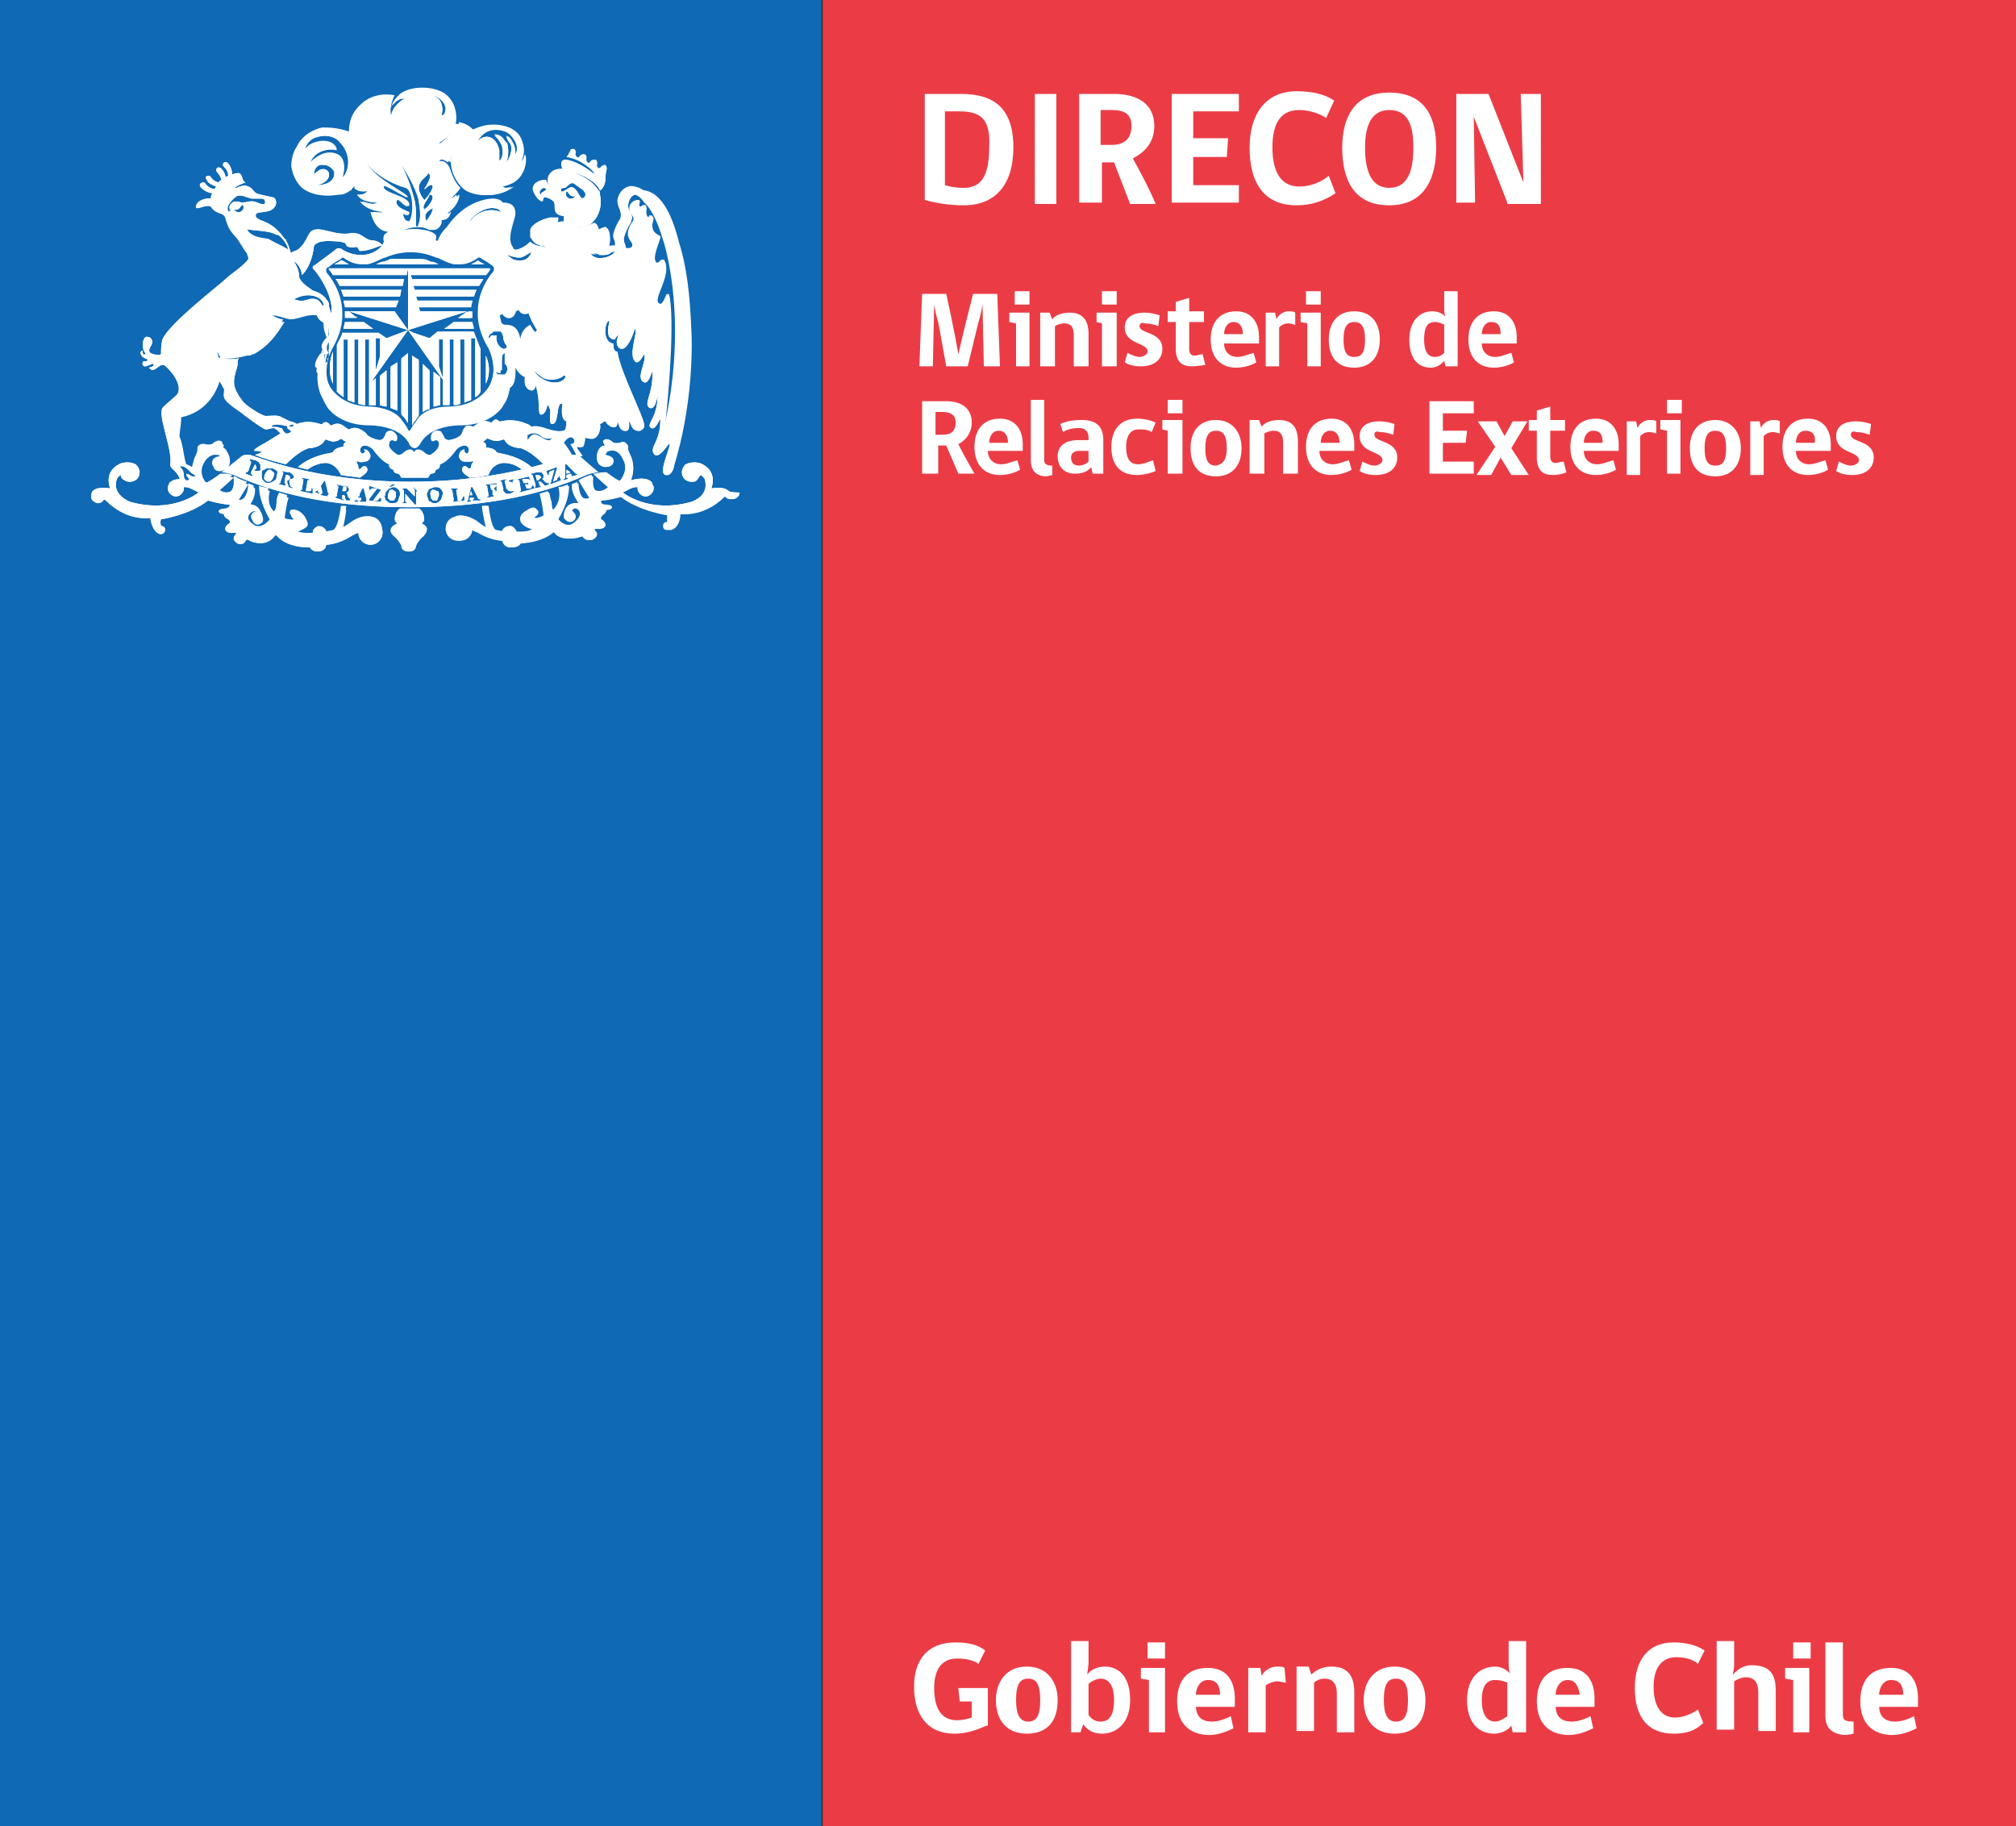 <svg xmlns="http://www.w3.org/2000/svg" viewBox="0 0 150.2 136.1"><rect x="0" y="0" width="150.2" height="136.1" fill="#333333" stroke="none"/><style>.st0{fill:#eb3c46}.st1{fill:#0f69b4}.st2{fill:#fff}.st3{display:none}.st4{display:inline}</style><g id="Gobierno_de_Chile"><path class="st0" d="M61.3 0h88.9v136.1H61.3z"/><path class="st1" d="M-.1 0h61.3v136.1H-.1z"/><path class="st2" d="M36.2 26.5v2.1c.4-.9.2-1.6 0-2.1m4.5-12.4c-.1.2-.4.2-.4.4-.3-.2.2-.7.4-.4m1.4-.1c.2-.1.4-.5.7-.3.1.1.3.2.4.3.2.1.3.2.4.4.1.2-.2.6-.4.2-.2-.3-.4-.8-.8-.6-.3.2-.6.4-.6.2-.1-.2.2-.2.3-.2m.1.3c.1-.2.2.5.7.3-.4.5-.9 0-.7-.3m-1.8.7c.1 0 0-.3.2-.3s.6.2.7.4c.1.3-.2.9.7 1v.3c0 .2-.1.3-.1.5h.2c1.1.1 1.8 0 2.1-.4 0 0 .2-.2.3-.4.3-.6.3-1.1.2-1.6v-.1c0-.1 0-.1-.1-.2-.3-.5-.9-1-1.8-1.3h-.2.2c.6.1 1.7.7 1.9 1.3.2-.1.4-.5.4-.8 0-.1 0-.4.1-.8 0-.1 0-.2-.1-.3-.1 0-.2 0-.2.1-.2.3-.5.1-.4-.2 0-.1 0-.2-.1-.3-.1 0-.2 0-.3.1-.1.3-.5.1-.4-.2 0-.1 0-.2-.1-.3-.1 0-.2 0-.3.1-.1.3-.5.1-.4-.2 0-.1 0-.2-.1-.3-.1 0-.2 0-.2.1-.1.2-.2.4-.3.5.7.1 1.4.5 1.9 1 0 0 .2.2.2.3v.1c-.1-.1-.1-.2-.2-.2-.8-.6-1.4-.9-2-1-.4 0-.3.5-.2.7-.6-.1-1.1.3-1.1.8 0 .2 0 .3.1.5l-.2-.2c0-.1-.1-.2-.1-.3-.5 0-1 .3-.9.8.1.5.4.8.6.8m13.9 21.6c-.4-.4-1.3-.2-1.3-.2.5-1.5-.9-1.9-.9-1.9-.5-.1-.8 0-1 .1 0 0-.1 0-.1.1-.1.1-.2.3-.2.5 0 .4.3.7.7.7.2 0 .3 0 .4-.1.1-.1.2-.3.3-.4.2.1.3.3.3.3.4 1.3-1 1.7-1 1.7-3.2.9-5.1-.7-5.1-.7l.6-.3c.2-.1.4-.1.5-.1v.1c0 .3.3.6.6.6s.6-.3.6-.6c0-.1 0-.2-.1-.3V36c-.4-.6-1.6-.2-1.6-.2.4-1 0-1.8 0-1.8-.2-.4-.2-.5-.2-.5 0-.4-.1-.4-.1-.4-.2-.3-.5-.1-.5-.1-.5.1-.6-.1-.6-.1-.4-.3-.6-.1-.6-.1-.2.1.1.4.1.4-.5 0-.6.6-.6.6-.2 1 .6 1 .6 1 .6 0 .6-.4.6-.4.1-.4-.6-.5-.6-.5.1-.3.3-.3.3-.3.7-.2 1 .6 1 .6.5.8-.1 1.6-.1 1.6-.1.1-.2 0-.2 0-.4-.2-.9-.6-.9-.6H45c-.2 0-.5.1-.7.2.3.3 1.1 1 1.1 1-.6.5-1 .2-1 .2-.3-.3-.2-.9-.2-1.1h-.1c-.3.1-.6.2-.9.4.3.5.8 1.3.8 1.3-.7.3-.9-.7-.9-1.2-.1.1-.3.1-.4.2v.2c0 .5.5 1.2.5 1.2-.5-.1-.8.2-.8.2-.3.3-.3.7-.3.8 0 .2.2.3.4.3s.4-.2.4-.4-.2-.4-.3-.4c.2-.4.5-.1.5-.1.6.5-.3 1.1-.3 1.1-.6.4-1.2-.4-1.2-.4.7-1.2.8-2 .8-2.5-.2.1-.5.2-.7.2.3 1.1-.4 1.7-.4 1.7-.2-.1-.2-.7-.2-.7-.1-.2-.1-.5-.2-.7-.2.1-.4.1-.6.2.2.7.3 1.6.3 1.6-.1.1-.5.2-.5.2-.5 0-.2-.2-.2-.2.3-.2.2-.4.2-.4-.2-.4-.7 0-.7 0-.8.4-.5.9-.5.9.1.3.9.5.9.5-.4.3-1.2.2-1.3.2 0-.2-.2-.4-.4-.5-.3 0-.4.1-.5.2 0 0-.1.1-.1.2l-.5-.1c-.3 0-.5-1-.6-1.8H36c.1.9.3 1.6.3 1.6-.2 0-.8-.5-.8-.5-.8-.5-1.4-.4-1.4-.3-.4.1-.7.4-.7.9s.4.9.9.9.9-.4.9-.9c.3.2.6.3.6.3.8.5 1.6.6 1.8.6.1.3.3.5.6.5.2 0 .5-.1.6-.3 1.7-.1 2.4-.8 2.4-.8.2-.2.2-.1.2-.1.6.9 1.9.4 1.9.4.2-.1.3 0 .3 0 .3.4.6.2.6.2.5-.3.2-.6.2-.6-.2-.2 0-.2 0-.2.6.1.7-.2.7-.2.1-.3-.3-.5-.3-.5-.1-.1.1-.3.1-.3.3-.2.3-.4.3-.4.4 0 .4-.2.4-.2 0-.2-.5-.2-.5-.2-.4 0-.3-.3-.3-.3.6 0 1.6-.3 1.6-.3 1.4 1.1 3.5 1.4 3.5 1.4v.5c-.2 0-.3.1-.3.3 0 .2.2.3.3.3h.1c.7-.2.7-1.2.7-1.2 1.9.2 3.2-1.2 3.2-1.2.2-.2.3-.1.3-.1.1.1.2.2.4.2s.3-.1.4-.2c.1-.1.1-.2.1-.3-.7 0-.8-.1-.8-.1M31.4 39c.2-.1.2-.3.2-.3 0-.5-.3-.8-.4-.8h-1.4s-.4.2-.3.8c0 0 0 .2.2.3 0 0-.5.2-.5.5 0 0-.1.2.4.6 0 0 .3.3.4.6 0 0 0 .4.5.4s.5-.4.5-.4c.1-.3.4-.6.4-.6.4-.3.4-.6.4-.6.1-.3-.4-.5-.4-.5m3.6-2.1h.2l-.1-.3zm-8.4 0l.2.1-.1-.4zm-1-.7l-.1.4h.2s.1 0 .1-.1v-.3c-.1.1-.1.1-.2 0m3.6.3c-.1 0-.2 0-.2.1s-.1.2-.1.3c0 .2 0 .3.1.3 0 .1.1.1.2.1s.2 0 .2-.1.1-.2.1-.3c0-.1 0-.3-.1-.3 0 0-.1-.1-.2-.1m3.1 0c-.1 0-.1 0-.2.1 0 .1-.1.2 0 .3 0 .2 0 .3.1.3 0 .1.1.1.2.1s.2 0 .2-.1.1-.2.1-.3c0-.1 0-.3-.1-.3s-.2-.1-.3-.1m-8.6 0l.3.1-.1-.4zM19 34.6l-.2.4h.2l.1-.1v-.1s0-.1-.1-.1c.1 0 0-.1 0-.1m.9.5c-.1.1-.1.1-.2.3 0 .2-.1.3 0 .3 0 .1.1.1.2.2h.2c.1 0 .1-.1.2-.3 0-.1.1-.3 0-.3 0-.1-.1-.1-.2-.2 0-.1-.1-.1-.2 0m1.4.3l-.1.4h.3s0-.1.1-.1v-.2c-.1-.1-.2-.1-.3-.1"/><path class="st2" d="M40.1 35.4h-.2l.1.4c.1 0 .1 0 .2-.1l.1-.1v-.1c-.1 0-.1-.1-.2-.1m2.1-.1l.3-.1-.3-.2z"/><path class="st2" d="M42.6 35.5v-.1l-.1-.1-.3.1v.2h.1v.1l-.3.1v-.1c.1 0 .1-.1.1-.2v-.9h.1l.6.6.1.1h.1v.1l-.4.1zm-1.6.6l.3-1.1-.2.1c-.1 0-.2.1-.2.1v.2h-.1l-.1-.3.8-.3v.1l-.3 1 .2-.1c.1 0 .1 0 .1-.1 0 0 0-.1.1-.1v-.1h.1l.1.3-.8.3zm-.4.1l-.2-.2-.1-.1h-.2l.1.2v.1h.1v.1l-.5.1v-.1s.1 0 .1-.1v-.1l-.2-.6v-.1h-.1v-.1l.4-.1h.4s.1 0 .1.1l.1.1c0 .1 0 .2-.1.3l.2.2c.1.1.1.1.2.1h.1v.1l-.4.1zm-1.9.5c0-.1.1-.1.1-.1v-.1l-.1-.6v-.1h-.1v-.1l.8-.2.1.3h-.1l-.1-.1h-.4l.1.3h.2v-.1h.1l.1.3h-.1v-.1h-.2l.1.2v.1h.2c.1 0 .1 0 .1-.1 0 0 0-.1.1-.1v-.1h.1l.1.3-1.1.3zm-.5-.7l.1.3v.3l-.1.1c-.1 0-.1.1-.2.1h-.2c-.1 0-.1 0-.2-.1l-.1-.1s0-.1-.1-.2l-.1-.4v-.1h-.1v-.1l.5-.1v.1h-.1v.1l.1.4c0 .1 0 .1.1.2l.1.1h.2c.1 0 .1 0 .1-.1l.1-.1v-.2l-.1-.2c-.1-.1-.2-.1-.3-.1v-.1l.4-.1v.1h-.1v.2c0-.1 0 0 0 0m-1.2.2s0-.1-.1-.1h-.4l.1.4h.2v-.1l.2-.2v.4h-.1v-.1h-.2v.4h.1v.1l-.5.1V37h.1v-.1l-.1-.6v-.1h-.1v-.1l.8-.1v.2zm-1.8 1.1c0-.1.1-.1.1-.1v-.1H35v.2h.1v.1h-.3v-.1c.1 0 .1-.1.1-.2l.2-.8h.1l.4.8c0 .1.1.1.1.1h.1v.1h-.6zm-1.5.1l.1-.1v-.1l-.1-.6v-.1h-.1v-.1h.5v.1H34v.1l.1.6v.1h.1c.1 0 .2 0 .2-.1 0 0 .1-.1.1-.2h.1v.3l-.9.1zm-.9-.1c-.1.1-.2.2-.4.2-.1 0-.2 0-.3-.1-.1 0-.2-.1-.2-.2s-.1-.2-.1-.3c0-.1 0-.2.1-.3 0-.1.1-.2.2-.2.1-.1.2-.1.3-.1.2 0 .3 0 .4.1.1.1.2.2.2.4-.1.3-.1.4-.2.5m-1.7-.7s-.1 0 0 0c-.1 0-.1.1-.1.1v.9h-.1l-.7-.8v.6h.1v.1H30v-.1h.1v-.7c0-.1 0-.2-.1-.2v-.1h.3l.6.6v-.4c0-.1 0-.2-.1-.2v-.1l.3.3zm-1.5.8c-.1.1-.2.1-.4.1-.1 0-.2 0-.3-.1-.1-.1-.2-.1-.2-.2s-.1-.2 0-.3c0-.1 0-.2.1-.3.1-.1.1-.2.2-.2s.2-.1.3-.1c.2 0 .3.1.4.2.1.1.1.2.1.4-.1.2-.1.4-.2.5m-1.2-.9l-.6.8h.3s.1 0 .1-.1l.1-.1h.1v.3l-.9-.1v-.1l.6-.8h-.4l-.1.1h-.1v-.3l.9.3zm-1.1.9h-.5v-.1h.1v-.2h-.3v.2h.1v.1h-.3v-.1c.1 0 .1 0 .2-.1l.4-.8h.1l.2.8c0 .1 0 .1.1.1-.2 0-.1 0-.1.1zm-1.2-.1h-.3s-.1-.1-.1-.3c0-.1-.1-.1-.1-.1h-.1v.3h.1v.1l-.6-.2V37h.1v-.1l.1-.6v-.1h-.1v-.1l.4.1h.3s.1 0 .1.1l.1.1v.1c0 .1-.1.2-.2.2 0 0 .1.1.1.2s.1.2.1.2c.1.1.1.1.1.2zm-1.7-.3l-.5-.1v-.1h.1v-.2l-.3-.1v.2h.1v.1l-.3-.1v-.1c.1 0 .1 0 .2-.1l.4-.7h.1l.2.8c0 .1 0 .1.1.2-.1.1-.1.1-.1.2zm-1.1-.2l-.9-.2v-.1h.1v-.1l.1-.6v-.1h-.1v-.1l.5.1v.1h-.1v.1l-.1.6v.1h.3c.1 0 .1-.1.1-.2h.1v.4zm-1.7-.7c0 .1.1.2.1.2h.1v.1l-.3-.1s0-.1-.1-.3v-.3h-.1l-.1.2v.1l.1.1v.1l-.5-.1V36h.1v-.1l.2-.6v-.1H21v-.1l.4.1h.1c.1 0 .1 0 .2.1 0 0 .1 0 .1.1l.1.1v.1c0 .1-.1.2-.3.2-.1.1 0 .2 0 .3m-1-.5c0 .1-.1.2-.3.3-.1.1-.3.1-.4.1-.1 0-.2-.1-.3-.2-.1-.1-.1-.2-.1-.3v-.3c0-.1.1-.2.2-.2.1-.1.2-.1.3-.1h.3c.2.1.3.1.4.3-.1.2-.1.3-.1.4m-1.2-.6c0 .1-.1.1-.1.1h-.2c-.1 0-.1 0-.2-.1h-.1l-.1.2v.1l.1.1v.1l-.5-.2v-.1h.1l.1-.1.2-.6v-.1l-.1-.1v-.1l.4.1c.1 0 .2.1.2.1.1 0 .1.1.1.1l.1.1v.4m9.8 1.1h.3l-.4.2H29l.2-.2zm13.6-2.2h-.2c-.5.1-4.8 2-12 2s-11.5-1.9-12-2h-.2c-.1 0-.3 0-.4.1l-1.5 1.2c.4 0 .9.2.9.2 3.8 1.7 8.2 2.4 13.1 2.4s9.3-.7 13.1-2.4c0 0 .5-.2.9-.2L43.2 34c-.1-.1-.2-.1-.4-.1M25.4 19.4c-.1.1-.3.2-.5.3H26l-.6-.3m7.3.3c-.2-.1-.4-.2-.5-.2h-.1c-.2-.1-.4-.2-.6-.2h-2.3c-.2.1-.4.1-.6.2h-.1c-.1 0-.3.1-.5.2h-.1 4.8m2.9-.3c-.1.1-.3.2-.5.3h1c-.2-.1-.4-.2-.5-.3m-10.8 9.2v-2.4c-.2.5-.4 1.5 0 2.4m5.6-8.6h-5.9c0 .1 0 .1.1.2 0 0 .1.1.2.3h5.5l.1-.5zm-.3.8H25c.1.1.2.3.3.5H30l.1-.5zm-.3 1.3l.1-.5h-4.5c.1.2.1.3.2.5h4.2zm-.1.3h-4.1c0 .2.1.3.1.5h3.8l.2-.5zm-4.1 2.1h2.2l-.7-.5h-1.4c0 .1-.1.3-.1.5m.1-1.3v.5h.9l-.6-.5h-.3z"/><path class="st2" d="M32.7 25.2h.3v3l-.3-.9v-2.1zm-2.3-.6l2.6 3.7v1.9h.5v-4.9h.3v4.9c.2 0 .3 0 .5-.1v-4.8h.3V30c.2-.1.3-.1.5-.2v-4.6h.3v4.4c.2-.1.3-.2.4-.4V26c-.2-.3-.3-.5-.4-.7-.1-.2-.1-.3-.2-.5h-2.7l-.5.4-1.2-.4-.4-.2 4.4-1.4h-3.5l-.1-.3h3.9c0-.2.1-.3.1-.5h-4.1l-.1-.3h4.3c.1-.2.1-.3.2-.5h-4.6l-.1-.3h4.9c.1-.2.2-.3.3-.5h-5.3l-.1-.3h5.6c.2-.2.3-.4.3-.4V20h-6.1v-.1 4.7z"/><path class="st2" d="M31.5 30.7c.2-.1.3-.2.5-.2v-2.9l-.5-.4v3.5zm-.8 1c.1-.1.1-.2.2-.3.1-.1.2-.3.3-.4v-4.1l-.5-.4v5.2zm-.8-.8c.1.1.3.3.4.5 0 0 0 .1.1.1v-5.1l-.5.4v4.1zm-.8-.5c.2.1.3.1.5.2V27l-.5.4v3zm3.2-.1c.2 0 .3-.1.5-.1v-2.1l-.5-.4v2.6zm-4-.1c.1 0 .3.1.5.1v-2.7l-.5.4v2.2z"/><path class="st2" d="M28 25.2h.3v1.4l-.3 1v-2.4zm-2.4 4.4v-4.3h.3v4.5c.1.1.3.1.5.2v-4.7h.3v4.8c.1 0 .3.1.5.1v-4.9h.3v4.9h.5v-2l-.3.2 2.7-3.8-1-1.4H26l4.4 1.4-1.6.6-.6-.4h-2.7c0 .1-.1.3-.2.5-.1.1-.1.2-.2.4v3.5c.1 0 .3.2.5.4m7.5-5.1h2.2c0-.2-.1-.3-.1-.5h-1.4l-.7.5zm2.1-1.3h-.3l-.7.5h1v-.5m-11.6-13c.7-.2 1.4 0 1.7.4 1.1 1.1.5 2.6.2 2.7.2-.6.3-1.6-.6-1.8-.8-.2-1.5.4-1.8.7.2-.7 1-1.2 2-1-.2-.6-1-.8-1.9-.4-.2.1-.4.3-.5.4.1-.5.5-.9.9-1m0 3.6c.5-.1 1-.4.9-.9 0-.1-.2-.3-.4-.3-.3 0-.5.2-.7.4 0-.5.3-.8.8-.7.3 0 .6.3.7.5.1.7-.6 1-1.3 1m3.6-1.8c.4.7 1.6 1.6 3 2 .5.1.7 1.7.3 2.5-.5 0-.5-.3-.6-.7.2.2.5.4.5 0-.2-.1-1.2-.4-.9-.9.2-.2.7.7.9.4.1-.7-2-.9-1.9-1.4 0-.3 1.6.8 1.8.8 0-.3-2.4-1.3-3.1-2.6V12c0-.1 0-.1 0 0m4 3c.1.6.2 1.4-.1 1.9-.2 0-.1-.3-.1-.4 0-.7 0-1.3-.2-1.9-.1-.3-.3-1.2-.9-2.3.3.2 1.2 1.6 1.3 2.7m.7-2.1c.4.2-.2 1-.3 1.2.1 0 .4-.4.6-.3.2.2-.5 1.1-.6 1.1-1-1.3.2-1.6.3-2M33.2 8c0 .5-.2.6-.3.6v-.1c.1-.2.1-.8-.2-1.1-.2-.2-.5-.3-.5-.4-.1 0 .8.2 1 1m-1.6 7.6c-.2-.3.3-.7.4-1.1.6 0-.1 1-.4 1.1m.2.9c-.1-.1-.1-.3-.1-.4 0-.3.4-.5.6-.6 0-.1-.1.5-.5 1m5.8-6.8c.3.1.6.4.8.8.2.4.1.8 0 1 0-.2 0-.6-.2-.9-.1-.2-.2-.4-.5-.5.1.2.2.4.3.5.1.2.1.3.1.4 0 .4-.2.9-.4 1.1.2-.5.2-1 .1-1.4 0 0 0-.1-.1-.1-.2-.3-.4-.6-.9-.6.2.1.4.4.5.6.2.5.2 1.2-.1 1.4v-.8c-.2-1-1-1.3-1.6-.7 0-.1.6-1.3 2-.8m-14.8 4.5c.9.5 2 .4 2.4.3.2 0 .4-.1.7-.3 0 0 .1 0 .1-.1.3-.3.6-.8.5-1.4 0 0 .1.2.1.4s-.1.5-.2.7v.1c0 .1 0 .2.1.2.2.2.6.2.9.1 0 0-.2.3-.6.3h-.2c.2.4.8.6 1.5.6 0 0-.2.1-.4.1-.3 0-.6-.1-.9-.2.3.4.8.7 1.7.8 0 .1-.7 0-.9 0 .4 1.6 1.3 1.4 1.3 1.5-.3.1-.4.4-.3.7.9-.3 1.6-.4 1.8-.4.2 0 .9 0 1.8.4.1-.1.1-.3.1-.4-.1-.4-1.4-.7-2.5-.4 0 0-.1 0-.2.1l.2-.1c.5-.3 1.6-.4 2.1-.1.5.2.9-.4.8-.7.4 0 .6-.2.7-.6-.1 0-.1.1-.2.1-.1.1-.3.1-.3.1.1 0 .1-.1.2-.1.7-.4 1-1.2.9-1.4-.1.1-.3.3-.5.3h-.2c.1 0 .2 0 .2-.1.2-.2.5-.5.6-.7-.4-.4-.6-.9-.8-1.5-.1-.2-.3-.5-.6-.5h-.2c.3-.3.7 0 .9.1 0-.6.2-.7.3-.7-.4 1.2.4 2.4 1 2.8.9.5 2.4.5 3.4-.3-.2.1-.4.1-.6.1-.2 0-.4 0-.4-.1h.4c1.5-.4 1.5-2.2 1.3-2.3 0 .1-.1.2-.1.3-.1.2-.2.3-.2.3.3-.6.3-1 .1-1.6-.1-.3-.3-.6-.6-.8-.7-.5-2.2-.6-3 0-.3-.3-.6-.5-1.1-.6-.1.5-.6 1.1-1 1.4-.1.1-.3.2-.4.2 0 0-.1 0 0-.1.8-.5 1.2-1.1 1.2-1.8 0-.4-.1-1.1-.6-1.6-.7-.8-2.7-.9-3.5-.1-.2.2-.4.5-.5.9.1-.3.3-.5.7-.7.4-.1 1.1 0 1.3.4-.7-.7-1.9-.2-2 1 0 .1-.1.1-.1.1s-.1 0-.1-.5c0-.3.1-.7.3-1.1-1.5-.3-3.3.5-3.2 2.7 0 .3.1.6.4.9.1.1 0 .1 0 .1s-.2-.1-.3-.3c-.1-.2-.3-.5-.3-.7-.9-.3-1.5-.3-2-.3-.5.1-1.3.5-1.5.9-.1.1-.2.4-.3.5-.2.4-.3.8-.3 1.3.1.7.5 1.5 1.1 1.8"/><path class="st2" d="M14.2 35.5c-.1-.1-.2-.1-.3-.2-.1.1.1.3.2.4l-.1.1h-.2c-.2-.1-.2-.3-.2-.5 0-.1-.1-.4-.3-.5.4-.2.9.3.9.4.1.1.2.1.3.2l.1.1h-.4m4.2-18.4c.8.1 1.7.1 2.2.4h.1c.2.1.6.5.8 1.1-.7-.4-1-.5-1.5-.8-.7-.1-1.4-.2-1.6-.7m-1-1.5c.5.2.6-.5.7-.3.2.3-.3.8-.7.3m-.5.1c-.2-.4.5-1 .7-1.1.4-.1.7.1 1.1.2h.7c.5 0 .3.4.3.4-.4.1-.6-.2-1-.2-.2 0-.5.1-.8.1-.2 0-.4-.2-.6 0 0 0-.3.2-.2.5.2.1-.1.2-.2.1m7.2 7.1c-.2 0-.2-.7-1.1-.5-.5.2-.8.1-1.1 0 1.3-.7 2.3 0 2.2.5m.2 1.3c.1.1.2.4.2.7v1.8s0 .1-.1.1v.2s0 .1-.1.1l-.1.1s-.1 0-.1.1h-.2v-.1c0-.1.1-.2.2-.4.1-.1 0-.2.1-.3.1 0 .2 0 .3-.1-.2-.2-.2-.5 0-.8.1-.5-.3-1.3-.2-1.4m.5 1.8c.8-1.4.7-2.4.7-2.6 0-1.6-1-2.8-1.1-2.9-.1-.1-.1-.2-.1-.3 0-.1.1-.2.2-.2.2-.2.7-.5.9-.6l.1-.1h.1c.1 0 .1 0 .2.1.2.2.6.4 1.2.4h.3c.3 0 .9-.3.9-.3.2-.1.4-.2.5-.2.9-.4 1.7-.4 1.9-.4.2 0 1 0 1.9.4.1 0 .3.1.5.2 0 0 .6.3.9.3h.4c.6 0 1-.3 1.2-.4.1-.1.1-.1.2-.1h.1l.1.1c.2.1.7.4.9.6 0 0 .1.1.1.2s0 .2-.1.3c-.1.1-1.1 1.3-1.1 2.9 0 .2-.1 1.2.7 2.6 0 .1.9 1.7-.1 3.2-.1.1-.9 1.3-2.9 1.3-.2 0-1.8 0-2.4 1.1-.1.1-.3.4-.4.6l-.1.1s-.1 0-.1-.1c-.1-.2-.3-.5-.4-.6-.6-1-2.2-1.1-2.4-1.1-2 0-2.8-1.2-2.9-1.3-.9-1.5.1-3.2.1-3.2m11.8-1.1c.1-.1.2-.1.3-.1h.4s.2.2.2.5c0 .1.1.4.2.5.1.1.1.3-.2.3-.3-.1-.6-.5-.5-1h-.4c-.1.1-.1.2-.2.2-.1-.1 0-.3.2-.4m1.2 1.5v1c0 .2 0 .5-.1.6l-.1.1-.1.1H37l-.1-.1s-.1-.2.1-.3l.1.1h.2v-.3c0-.4 0-.8.1-1 .3-.3.3-.3.4-.2-.1-.1 0-.1 0 0 0-.1 0 0 0 0m2.7 1.9c.5.2 1.2.1 1.5-.2h.1c.1.1 0 .4-.6.5-1.1.1-1.8-.9-1.7-.9 0 .1.4.4.7.6m-.9-9.4c-.1.3-.4.6-.7.6-.6.1-1.2-.3-1.2-.4 0-.1.5.2 1 .2.3 0 .6-.3.9-.4 0-.1 0-.1 0 0m-2.3-3c0 .1-.1.1 0 0-.4-.2-1.1-.2-1.6.1-.4.2-.6.5-.7.6-.1 0 .6-.9 1.6-1 .7 0 .7.3.7.3M45 19c.1 0 .3 0 .4-.1.1 0 .2-.2.4-.2.1.1-.1.1-.1.2-.1.1-.5.3-.7.3-.4.1-.8 0-1-.3.3-.1.5.2 1 .1m1.2-1.8c.1-.4.6-.8.6-1 0-.2-.3-.5-.3-.8 0-.5.3-1 .8-.9.3.1.5.3.7.6l.2.2c.6.7 1 1.9 1.3 2.9.8 2.9 1.2 7.5.2 12.6-.1.4-.3 1.5-.3 1.5.9-8.4.4-10.5.3-10.4-.1 0-.3 1-.7.7-.5-.3 1-2.1.4-3.2-.1-.2-.3.2-.5.2-.6-.2.3-1.8.2-2-.1-.1-.6-.2-.6-.8 0-.3.2-.5 0-.7-.2-.2-.1.2-.3.1-.3-.3 0-.7-.2-.9-.1-.1-.3.2-.4.1-.2-.1.1-.4-.1-.5-.3 0-.7.3-.6.8 0 .2.3.4.3.6 0 .2-.3.5-.3.6-.4.9.3 1.1.2 1.4 0 .2-.3.2-.5.2-.4-.1-.5-1-.4-1.3M41 32.8c-.3.1-.8-.3-.8-.3-.1 0-.3-.2-.5-.1s-.3.3-.4.4v-.4h.1c.1-.1.2-.1.4-.1s.4.1.5.2c.2.2.5.2.7.2.2-.2.1 0 0 .1m-19.1-1.1c0 .1 0 .1 0 0-.1.1-.2.1-.2.1h-.3c0 .1 0 .1.1.2h.1c.1 0 .1 0 .1.1s-.2.2-.3.2c-.2 0-.3-.2-.4-.4h-.1c-.2-.1-.4-.1-.7-.1 0-.5 1.3-.1 1.3-.1.2-.1.3-.1.4 0m5.8 6.8s-.6-.2-1.4.3c0 0-.7.5-.8.5 0 0 .2-.8.3-1.6h-.4c-.1.8-.3 1.7-.6 1.8l-.5.1c0-.1 0-.1-.1-.2s-.2-.2-.5-.2c-.2.1-.4.2-.4.5-.1 0-.9.1-1.3-.2 0 0 .8-.3.8-.5 0 0 .2-.4-.5-.9 0 0-.6-.3-.7 0 0 0-.1.2.2.4 0 0 .3.3-.2.2 0 0-.4 0-.5-.2 0 0 .1-1 .3-1.6-.2-.1-.4-.1-.6-.2-.1.2-.2.4-.2.7 0 0 0 .6-.2.7 0 0-.7-.6-.4-1.7-.2-.1-.5-.1-.7-.2 0 .5.1 1.3.8 2.5 0 0-.6.8-1.2.4 0 0-.9-.6-.3-1.1 0 0 .4-.3.5.1-.2 0-.4.2-.4.4s.2.4.4.4.4-.2.4-.3c0-.1 0-.5-.3-.8 0 0-.3-.3-.8-.2 0 0 .5-.6.5-1.2v-.2c-.1-.1-.3-.1-.4-.2 0 .5-.2 1.5-.9 1.2 0 0 .5-.8.8-1.3-.3-.1-.6-.2-.9-.4h-.1c0 .2.1.8-.2 1.1 0 0-.4.3-1-.2 0 0 .8-.7 1.1-1-.2-.1-.4-.1-.7-.1h-.2s-.5.4-.9.6c0 0-.1.1-.2 0 0 0-.7-.8-.2-1.6 0 0 .3-.7 1-.6 0 0 .2 0 .3.3 0 0-.6 0-.6.5 0 0 0 .5.6.4 0 0 .8-.1.6-1 0 0-.1-.6-.6-.6 0 0 .3-.3.1-.4 0 0-.2-.2-.6.1 0 0-.1.2-.6.1 0 0-.3-.1-.5.1 0 0-.1 0-.1.4 0 0 0 .1-.2.5 0 0-.1.3-.2.7-.2-.1-.3-.2-.5-.2-.3-.3-.3-1.5-.6-2.2-.1-.1.1-.8.1-1.5 1.9-.4 2.6-1.9 2.8-2.5.3-1.1-.1-2.1-.1-2.4h.1c.1.2.2.3.2.5.9.1 1.6-.1 2-.2h.2c.1 0 .2-.1.2-.1h.1c1.3-.7 1.9-1.8 2.3-2.4-.2 0-.8-.2-1-.5.5 0 .9.2 1.4.2.7 0 1.2-.4 2-.3 0 0 .1.4.6.6 0 .5 0 .8.2 1.2 0 .1.1.1.1.1s-.6.5-.4.9c0 .1.1.2.1.3H24c-.1 0-.2.1-.3.3-.1.1-.4.8-.1.8h.1c-.1.7-.1 1.6.4 2.4 0 .1.9 1.5 3.2 1.5.2 0 2.3 0 3 1.4 0 .1.2.3.4.3s.3-.2.4-.3c.7-1.4 2.8-1.4 3-1.4 2.3 0 3.2-1.4 3.2-1.5.3-.4.4-.8.5-1.3.5-.3.4-1.3.4-1.5.1.2.4.7 1 .8-.2.4-.2 1.2.4 1.3.2 0 .3-.2.3-.4.5 1.3.1 2.1.4 2.2.4 0 .5-.8.5-.8 0 .1.2.3.2.6 0 .4-.1.8.1.9.6.1.3-1.7.8-1.5-.1.8 0 1.2.3 1.3 0 .4-.1.7-.2.7-.9.2-1.7-.5-2.4-.3-.1 0-.1-.1-.1-.1-1.4-.7-2.3-.2-2.3-.3-.4-.4-.5.2-.7.1-.7-.4-1.1.3-1.3.3-.2 0-.5-.4-.8.5-.2.4-1 .5-1 .5-.3 0-.4-.2-.4-.2 0-.1-.1-.2-.1-.2 0-.1-.1-.1-.1-.2-.1-.1-.2-.1-.3-.1-.2 0-.4.2-.4.5 0 .1 0 .2.1.3 0 0 .1-.1.2-.1.2 0 .3.1.3.3 0 .4-.5.7-.5.7-.3.3-.7-.1-.7-.1-.2-.2-.4-.2-.4-.2-.2 0-.3.3-.3.3s-.1-.3-.3-.3c0 0-.2 0-.4.2 0 0-.4.4-.7.1 0 0-.6-.4-.5-.7 0-.2.1-.3.3-.3.1 0 .2.1.2.1.1-.1.1-.2.1-.3 0-.2-.2-.4-.4-.5-.1 0-.2 0-.3.1 0 0-.1.1-.1.2s-.1.1-.1.2c0 0-.1.2-.4.2-.1 0-.9-.2-1-.5-.7-.7-1.1-.3-1.2-.3-.2 0-.6-.7-1.3-.3-.1.1-.3-.5-.7-.1-.1.1-.8-.4-1.9 0-.1-.1-.4-.2-.5-.2l-.6-.3c-.3-.2-.8-.1-1.2-.1-.1 0-.3-.1-.5-.2-.5-.3-1-.6-1.3-1 0-.1-.2-.2-.2-.3-.1-.2-.2-.3-.3-.6-.2-.6.1-1.2.2-1.7 0-.3 0-.4.1-.5-.4.1-1 .1-1.7-.1.2.6.2 1.2.1 1.7.3.2.4.6.5.7 0 .3-.1.6.1.8.2.3.8.7 1.1.9.1.1 1.7 1.3 1.9 1.3.2 0 .4-.1.6-.1.1 0 .1.1.2.1l.3.3c-.5.3-1.1.7-1.5.9 0 0-.7.4-.4.4 0 0 .5 0 .5.1 0 0-.2.1-.5.2.7.3 1.5.5 2.3.7.5-.5 1.1-1 1.7-1.2 0 0 .9 0 1.2-.6.1-.2.5.4 1.2-.1.1 0 .2.2.4.2.1 0-.3.1-.2.4 0 0-.6 0-.8.4-.1.1-1.4.1-2.6 1.1.2.1.5.1.7.2.4-.3.9-.5 1.4-.5 0 0 .7 0 1.1.9.5.1.9.1 1.4.2.1-.1.8-.4.5-.8 0 0-.2-.2-.4.1 0 0-.2.2-.2-.1 0 0 0-.1-.1-.3 0 0-.1-.2.1-.1 0 0 .2.1.5 0 .2 0 .4-.2.4-.4s-.2-.5-.4-.5h-.1l.1.1c0 .1-.1.2-.2.2-.3-.1-.2-.6.2-.6 0 0 .3 0 .6.3 0 0 .6.9 1.2 1.1 0 0-.1.3.3.4 0 0 0 .3.4.3 0 0 .1.1.2.3h2c.1-.2.2-.3.2-.3.4 0 .3-.3.4-.3.4-.1.2-.4.3-.4.6-.2 1.2-1.1 1.2-1.1.3-.3.6-.3.6-.3.4 0 .4.5.2.6-.1 0-.2-.1-.2-.2s0-.1.1-.1h-.1c-.2 0-.4.2-.4.5 0 .2.2.4.4.4h.5c.3-.1.1.1.1.1-.1.1-.1.3-.1.3-.1.2-.2.1-.2.1-.3-.3-.4-.1-.4-.1-.3.4.4.7.5.8.5 0 .9-.1 1.4-.2.3-.9 1.1-.9 1.1-.9.6 0 1 .2 1.4.5.2 0 .5-.1.7-.2-1.2-1-2.6-1-2.6-1.1-.2-.4-.9-.3-.8-.4.1-.3-.3-.4-.2-.4.2-.1.3-.3.4-.2.8.4 1.1-.1 1.2.1.3.6 1.2.6 1.2.6.6.2 1.2.7 1.7 1.2l2.1-.6v-.1c0-.1-.1-.1-.1-.2-.2-.3-.4-.6-.5-.7 0 0 .5-.8.8-.2 0 .1 0 .3-.3.3 0 0 .4.6.5 1 .2-.1.3-.1.3-.1h.1c-.2-.4-.5-.6-.4-.7.1 0 .4.1.5-.1 0-.1.1-.3.1-.6.2.1.4.1.5.1.5 0 .7-.8.6-1.1.1 0 .4-.3.4-.2.2.4 1 .8.9-.1.1.4.2.9.7.8.3-.1.1-.7.2-.7.1.2.2.8.8.7.2-.1.3-.2.3-.4 0-.6-1.8-4-2-5.5h-.1c-.2-.1-.2-.4-.2-.6-.2 0-.6-.2-.6-.9 0-.6.2-.8.3-.8v.1c-.1.4-.2 1 .1 1.2.1.1.2.1.3.1.1-.2.2-.3.3-.3-.2.3-.2.7 0 .9.1.1.2.1.3.1.5-.2.8-1.2.9-1.5.3.1-.6 2.1.1 2.5.3 0 .4-.4.6-.6.2.6-.7 1.8 0 2.1.4.1.6-1 .6-.8.1 1.6-.7 2.4-.2 2.7.5.2.6-1.1.6-1 0 1.8-.9 2.2-.5 2.5.4.2.7-.9.7-.6 0 1.6-.8 2-.5 2.5.4.6 1.2-1 1.2-.7 0 .4-.9 2.2-.3 2.3.4.1.6-.5.6-.6 1.4-4.5 1.4-8.9 1.3-10.4-.1-2.3-.3-4.4-.9-6.3-.3-1.2-1-3.6-2.5-3.9-.7-.2-1.3.5-1.3 1.1 0 .5.4.8.2 1.3-.2.3-.4.7-.5 1.1-.1.4.2.5.1.9-.5-.1-.7.3-1.4.2-.6.3-1.3.1-1.3.1.7 0 1.3-.2 1.5-.6.1-.5.1-1.2-.3-1.4-.4.1-.6.4-2 .3-1.1-.1-1.4.1-1.6.8-.1-.1-.1-.2-.1-.3 0-.4.4-.6.9-.7.1-.2.1-.3.1-.5h-.6c-.5.1-1.3.4-1.5.9v.5c0 .1 0 .1.1.2.2.4.6.6 1.5.6 0 0-.2.1-.4 0 0 0-.8 0-1.2-.4l-.1.1c-.2.2-.7.5-1 .5-.4 0-.9-.2-1-.5-.5-.7.2-2 .2-2.5 0-1.3-1.8-.7-2.4-.4-.8.4-1.4 1-1.9 1.7-.3.3-.6.7-.7 1.1.2.1.9.4 1.4.4h.2c.3 0 .8 0 1.1-.3 0 0 .2-.2.4-.2s.3.1.4.2c.1.1 1.2.9 1.5 1.2 0 0 .2.1.2.3 0 .1 0 .2-.1.4-.1.1-.6.7-1 1.6-.1.1-.1.3-.1.4-.1.5-.2 1.2.4 1.4 0 0 .7.2.7-1 0 0 .1.8.7.7.2 0 .4-.2.4-.8-.1-.5 0-1 .1-1.7v-.1s0 .1.1.3c0 .3-.2 3 2.1 4.9 0 0-.9-.5-1.6-1.6-.4.2-.9.7-.7 1.7.1.4.4.7.6.8 0 0-.1.1-.3-.1l-.1-.1c-.1-.1-.1-.2-.2-.3-.3-.2-.5-.5-.7-.7-.2-.4-.1-1.5-1.2-1.5h-.3c-.3-1-.2-1.6-.2-1.7.2-1.4 1.2-2.5 1.3-2.7 0 0 .1-.1.1-.2s0-.1-.1-.1c-.4-.2-1.4-1.1-1.6-1.2-.1-.1-.2-.1-.3-.1-.1 0-.2.1-.2.1-.4.4-1 .4-1.3.4h-.2c-.6 0-1.4-.4-1.5-.5-1.1-.4-1.9-.5-2-.5-.1 0-1 0-2 .5-1 .4-1.8.8-2.4.8h-.2c-.3 0-.8-.1-1.3-.4 0 0-.1-.1-.2-.1s-.2 0-.3.1c-.1.1-1.2.9-1.6 1.2 0 0-.1 0-.1.1s0 .1.1.2 1.1 1.3 1.3 2.7v.6c-.1-.3-.2-.5-.2-.7 0-.2-.1-.3-.2-.4-.1-.2-.4-.4-.6-.5-.2-.1-.4-.1-.6-.3-.3-.2-.6-.4-.8-.8 0-.7-.4-1.2-.4-1.2.1 0 .5.3.6 1 .5-.5.8-1.3.9-2.2.4-.5 1.5-.3 1.9-.3.1 0 .3.1.4.1.1.1.1.3.3.3.2.1.4 0 .6 0 .1.1.1.2.2.3h.1c.6 0 1.4-.4 1.5-.4h.1c-.2-.3-.6-.4-.9-.4-.4-.1-.6-.4-1-.5-.1 0-.4-.1-.5 0-.9.1-1.5-.2-2.2-.3-.8-.1-.8.5-1.1.9-.1.2-.2.3-.4.5s-.5.2-.7.4c-.1-.3-.2-.7-.4-1 0 0 0-.1-.1-.1-.4-.6-.9-1.1-1.8-1.4-.2-.1-.2-.1-.3-.2-.1-.1 0-.3 0-.3.3-.1.7-.1 1-.2.7-.3.5-1 .2-1-.4-.1-1-.2-1.2-.3-.2-.1-.3-.4-.6-.5-.2-.1-.4-.1-.6 0-.2 0-.3.2-.4.1.2-.2.5-.3.8-.4-.3-.1-.2-.6-.5-.7-.1 0-.3 0-.5.1 0-.2-.1-.7-.4-.9-.2-.1-.3.1-.3.2s.4.3.4.8c-.1 0-.1.1-.2.1 0-.2-.2-.6-.4-.7-.2-.1-.3.1-.3.2s.3.3.4.7c-.1.1-.2.1-.2.2-.5-.1-.6-.5-.7-.5-.1 0-.4 0-.2.3.1.3.5.4.7.5-.1.1-.1.2-.1.2-.6-.1-.7-.5-.8-.5-.1 0-.4 0-.2.3s.7.5.9.5c-.1.2-.1.3-.1.4-.4-.1-1.2.2-1.1.7.1.1.7-.3 1.1-.1.3.5.8.5.9.6.2.1.2.4.3.6.1.4.4.8.7 1.1.3.4.6.8.8 1.2 0 .1.1.2 0 .4-.3.5-1.3 1.1-1.7 1.5-.4.4-4.2 3.3-4.7 4.5-.1.4-.1.7-.1 1.1-.2.1-.6 0-.8-.1-.3-.3.3-.6.1-1-.1-.2-.3-.2-.4-.2-.3.1-.3.7-.2 1 0 .1.2.2.1.3-.1.1-.2-.1-.2-.3-.1.1-.2.2-.1.3.1.3.4.3.5.4 0 .1-.2.2-.3.1-.2.3 0 .4.1.4.2 0 .5-.2.6-.2.1.2 0 .2-.3.3.4.5.7-.3 1.1-.2.1 0 1.3 1.1 1.1 2l-.1.2c-.3.3-.7.6-1 .9-.6.4.6 2.9.5 4.2-.1.5.4.4.7 1.2-.3 0-.6.1-.8.3v.1c-.1.1-.1.2-.1.3 0 .3.3.6.6.6s.6-.3.6-.6v-.1c.1 0 .3 0 .5.1l.6.3s-1.9 1.6-5.1.7c0 0-1.4-.5-1-1.7 0 0 .1-.2.3-.3 0 .2.1.3.3.4.1.1.3.1.4.1.4 0 .7-.3.7-.7 0-.2-.1-.4-.2-.5l-.1-.1c-.2-.1-.5-.2-1-.1 0 0-1.4.4-.9 1.9 0 0-.9-.2-1.3.2 0 0-.1.1-.1.4 0 .1 0 .2.1.3.1.1.3.2.4.2.2 0 .3-.1.4-.2 0-.1.1-.1.3.1 0 0 1.3 1.4 3.2 1.2 0 0 .1 1 .7 1.2h.1c.2 0 .3-.2.3-.3 0-.2-.1-.3-.3-.3 0 0-.1-.3 0-.5 0 0 2.1-.3 3.5-1.4 0 0 1 .3 1.6.3 0 0 .1.2-.3.3 0 0-.5 0-.5.2 0 0 0 .2.4.2 0 0-.1.2.3.4 0 0 .2.1.1.3 0 0-.4.2-.3.5 0 0 .1.3.7.2 0 0 .2 0 0 .2 0 0-.3.3.2.6 0 0 .4.2.6-.2 0 0 .1-.2.3 0 0 0 1.2.6 1.9-.4 0 0 0-.1.2.1 0 0 .6.8 2.4.8.1.2.3.3.6.3s.6-.2.6-.5c.2 0 1-.1 1.8-.6 0 0 .3-.2.6-.3 0 .5.4.9.9.9s.9-.4.9-.9c0-.7-.3-1.1-.8-1.2"/><path class="st2" d="M36.2 26.5v2.1c.4-.9.2-1.6 0-2.1M40.4 15c.1 0 0-.3.2-.3s.6.2.7.4c.1.3-.2.9.7 1v.3c0 .2-.1.3-.1.5h.2c1.1.1 1.8 0 2.1-.4 0 0 .2-.2.3-.4.3-.6.3-1.1.2-1.6v-.1c0-.1 0-.1-.1-.2-.3-.5-.9-1-1.8-1.3h-.2.2c.6.1 1.7.7 1.9 1.3.2-.1.4-.5.4-.8 0-.1 0-.4.1-.8 0-.1 0-.2-.1-.3-.1 0-.2 0-.3.1-.2.3-.5.1-.4-.2 0-.1 0-.2-.1-.3-.1 0-.2 0-.3.1-.1.3-.5.1-.4-.2 0-.1 0-.2-.1-.3-.1 0-.2 0-.3.1-.1.3-.5.1-.4-.2 0-.1 0-.2-.1-.3-.1 0-.2 0-.2.1-.1.2-.2.4-.3.5.7.1 1.4.5 1.9 1 0 0 .2.2.2.3v.1c-.1-.1-.1-.2-.2-.2-.8-.6-1.4-.9-2-1-.4 0-.3.5-.2.7-.6-.1-1.1.3-1.1.8 0 .2 0 .3.1.5l-.2-.2c0-.1-.1-.2-.1-.3-.5 0-1 .3-.9.8.2.5.5.8.7.8m1.8-.7c.1-.2.2.5.7.3-.4.5-.9 0-.7-.3m-.1-.3c.2-.1.4-.5.7-.3.1.1.3.2.4.3.2.1.3.2.4.4.1.2-.2.6-.4.2-.2-.3-.4-.8-.8-.6-.3.2-.6.4-.6.2-.1-.2.2-.2.3-.2m-1.4.1c-.1.2-.4.2-.4.4-.3-.2.2-.7.4-.4m13.6 22.5c-.4-.4-1.3-.2-1.3-.2.5-1.5-.9-1.9-.9-1.9-.5-.1-.8 0-1 .1l-.1.1c-.1.1-.2.3-.2.5 0 .4.3.7.7.7.2 0 .3 0 .4-.1.1-.1.2-.3.3-.4.2.1.3.3.3.3.4 1.3-1 1.7-1 1.7-3.2.9-5.1-.7-5.1-.7l.6-.3c.2-.1.4-.1.5-.1v.1c0 .3.3.6.6.6s.6-.3.6-.6c0-.1 0-.2-.1-.3V36c-.4-.6-1.6-.2-1.6-.2.4-1 0-1.8 0-1.8-.2-.4-.2-.5-.2-.5 0-.4-.1-.4-.1-.4-.2-.3-.5-.1-.5-.1-.5.1-.6-.1-.6-.1-.4-.3-.6-.1-.6-.1-.2.1.1.4.1.4-.5 0-.6.6-.6.6-.2 1 .6 1 .6 1 .6 0 .6-.4.6-.4.1-.4-.6-.5-.6-.5.1-.3.3-.3.3-.3.7-.2 1 .6 1 .6.5.8-.2 1.6-.2 1.6-.1.1-.2 0-.2 0-.4-.2-.9-.6-.9-.6h-.2c-.2 0-.5.1-.7.1.3.3 1.1 1 1.1 1-.6.5-1 .2-1 .2-.3-.3-.2-.9-.2-1.1H44c-.3.1-.6.2-.9.4.3.5.8 1.3.8 1.3-.7.3-.9-.7-.9-1.2-.1.1-.3.1-.4.2v.2c0 .5.5 1.2.5 1.2-.5-.1-.8.2-.8.2-.3.3-.3.7-.3.8 0 .2.2.3.4.3s.4-.2.4-.4-.2-.4-.3-.4c.2-.4.5-.1.5-.1.6.5-.3 1.1-.3 1.1-.6.4-1.2-.4-1.2-.4.7-1.2.8-2 .8-2.5-.2.1-.5.2-.7.2.3 1.1-.4 1.7-.4 1.7-.2-.1-.2-.7-.2-.7-.1-.2-.1-.5-.2-.7-.2.1-.4.1-.6.2.2.7.3 1.6.3 1.6-.1.1-.5.2-.5.2-.5 0-.2-.2-.2-.2.3-.2.2-.4.2-.4-.2-.4-.7 0-.7 0-.8.4-.5.9-.5.9.1.3.9.5.9.5-.4.3-1.2.2-1.3.2 0-.2-.2-.4-.4-.4-.3 0-.4.1-.5.2 0 0-.1.1-.1.2l-.5-.1c-.3 0-.5-1-.6-1.8h-.4c.1.9.3 1.6.3 1.6-.2 0-.8-.5-.8-.5-.8-.5-1.4-.4-1.5-.3-.4.1-.7.4-.7.9s.4.9.9.9.9-.4.9-.9c.3.2.6.3.6.3.8.5 1.6.6 1.8.6.1.3.3.5.6.5.2 0 .5-.1.6-.3 1.7-.1 2.4-.8 2.4-.8.2-.2.2-.1.2-.1.6.9 1.9.4 1.9.4.2-.1.3 0 .3 0 .3.4.6.2.6.2.5-.3.2-.6.2-.6-.2-.2 0-.2 0-.2.6.1.7-.2.7-.2.1-.3-.3-.5-.3-.5-.1-.1.1-.3.1-.3.3-.2.3-.4.3-.4.4 0 .4-.2.4-.2 0-.2-.5-.2-.5-.2-.4 0-.3-.3-.3-.3.6 0 1.6-.3 1.6-.3 1.4 1.1 3.5 1.4 3.5 1.4v.5c-.2 0-.3.1-.3.3 0 .2.1.3.3.3h.1c.7-.2.7-1.2.7-1.2 1.9.2 3.2-1.2 3.2-1.2.2-.2.3-.1.3-.1.1.1.2.2.4.2s.3-.1.4-.2c.1-.1.1-.2.1-.3-.5 0-.6-.1-.6-.1M31.4 39c.2-.1.2-.3.2-.3 0-.5-.3-.8-.4-.8h-1.4s-.4.2-.4.8c0 0 0 .2.2.3 0 0-.5.2-.5.5 0 0-.1.2.4.6 0 0 .3.3.4.6 0 0 0 .4.5.4s.5-.4.5-.4c.1-.3.4-.6.4-.6.4-.3.4-.6.4-.6.2-.3-.3-.5-.3-.5m3.6-2.1h.2l-.1-.3zm-8.4 0l.2.1-.1-.4zm-1-.7l-.1.4h.2s.1 0 .1-.1v-.3c-.1.1-.1.1-.2 0m3.6.3c-.1 0-.2 0-.2.1s-.1.2-.1.3c0 .2 0 .3.1.3 0 .1.1.1.2.1s.2 0 .2-.1c.1-.1.1-.2.1-.3 0-.1 0-.3-.1-.3 0 0-.1-.1-.2-.1m3.1 0c-.1 0-.1 0-.2.1 0 .1-.1.2 0 .3 0 .2 0 .3.1.3 0 .1.1.1.2.1s.2 0 .2-.1.1-.2.1-.3c0-.1 0-.3-.1-.3s-.2-.1-.3-.1m-8.6 0l.3.1-.1-.4zM19 34.6l-.2.4h.2l.1-.1v-.1s0-.1-.1-.1c.1 0 0-.1 0-.1m1.2.4H20c-.1.1-.1.1-.2.3 0 .2-.1.3 0 .3 0 .1.1.1.2.2h.2c.1 0 .1-.1.2-.3 0-.1.1-.2 0-.3-.1-.1-.2-.1-.2-.2m1.1.4l-.1.4h.3s0-.1.1-.1v-.2c-.1-.1-.2-.1-.3-.1"/><path class="st2" d="M40.1 35.4h-.2l.1.4c.1 0 .1 0 .2-.1l.1-.1v-.1c-.1 0-.1-.1-.2-.1m2.1-.1l.3-.1-.3-.2z"/><path class="st2" d="M43.2 34c-.1-.1-.2-.1-.4-.1h-.2c-.5.1-4.8 2-12 2s-11.5-1.9-12-2h-.2c-.1 0-.3 0-.3.1l-1.5 1.2c.4 0 .9.2.9.2 3.8 1.7 8.2 2.4 13.1 2.4s9.3-.7 13.1-2.4c0 0 .5-.2.9-.2L43.2 34zm-14 2.1h.3l-.4.2H29l.2-.2zM19.4 35c0 .1-.1.1-.1.1h-.2c-.1 0-.1 0-.2-.1h-.1l-.1.2v.1l.1.1v.1l-.5-.2v-.1h.1l.1-.1.2-.6v-.1l-.1-.1v-.1l.4.1c.1 0 .2.1.2.1.1 0 .1.1.1.1l.1.1v.4m1.2.6c0 .1-.1.2-.3.3-.1.1-.3.1-.4.1-.1 0-.2-.1-.3-.2-.1-.1-.1-.2-.1-.3v-.3c0-.1.1-.2.2-.2.1-.1.2-.1.3-.1h.3c.2.1.3.1.4.3-.1.2-.1.3-.1.4m1 .5c0 .1.1.2.1.2h.1v.1l-.3-.1s0-.1-.1-.3v-.3h-.1l-.1.2v.1l.1.1v.1l-.5-.1V36h.1v-.1l.2-.6v-.1l-.1-.1V35l.4.1h.1c.1 0 .2 0 .2.1 0 0 .1 0 .1.1l.1.1v.1c0 .1-.1.2-.3.2-.1.2 0 .3 0 .4m1.7.7l-.9-.2v-.1h.1v-.1l.1-.6v-.1h-.1v-.1l.5.1v.1h-.1v.1l-.1.6v.1h.3c.1 0 .1-.1.1-.2h.1v.4zm1.1.2l-.5-.1v-.1h.1v-.2l-.3-.1v.2h.1v.1l-.3-.1v-.1c.1 0 .1 0 .2-.1l.5-.7h.1l.2.8c0 .1 0 .1.1.2-.2.1-.2.1-.2.2zm1.7.3h-.3s-.1-.1-.1-.3c0-.1-.1-.1-.1-.1h-.1v.3h.1v.1l-.6-.2V37h.1v-.1l.1-.6v-.1h-.1v-.1l.4.1h.3s.1 0 .1.1l.1.1v.1c0 .1-.1.2-.2.2 0 0 .1.1.1.2s.1.2.1.2c.1.1.1.1.1.2zm1.2.1h-.5v-.1h.1v-.2h-.3v.2h.1v.1h-.3v-.1c.1 0 .1 0 .2-.1l.4-.8h.1l.2.8c0 .1 0 .1.1.1-.2 0-.1 0-.1.1zm1.1-.9l-.6.8h.3s.1 0 .1-.1l.1-.1h.1v.3l-.9-.1v-.1l.6-.8h-.4l-.1.1h-.1v-.3l.9.3zm1.2.9c-.1.1-.2.1-.4.1-.1 0-.2 0-.3-.1-.1-.1-.2-.1-.2-.2s-.1-.2 0-.3c0-.1 0-.2.1-.3l.2-.2c.1 0 .2-.1.3-.1.2 0 .3.1.4.2.1.1.1.2.1.4-.1.2-.1.4-.2.5m1.5-.8s-.1 0 0 0c-.1 0-.1.1-.1.1v.9h-.1l-.7-.8v.6h.1v.1H30v-.1h.1v-.7c0-.1 0-.2-.1-.2v-.1h.3l.6.6v-.4c0-.1-.1-.2-.1-.2v-.1l.3.3zm1.7.7c-.1.1-.2.2-.4.2-.1 0-.2 0-.3-.1-.1 0-.2-.1-.2-.2s-.1-.2-.1-.3c0-.1 0-.2.1-.3 0-.1.1-.2.2-.2s.2-.1.3-.1c.2 0 .3 0 .4.1.1.1.2.2.2.4-.1.3-.1.4-.2.5m.9.1l.1-.1v-.1l-.1-.6v-.1h-.1v-.1h.5v.1H34v.1l.1.6v.1h.1c.1 0 .2 0 .2-.1 0 0 .1-.1.1-.2h.1v.3l-.9.1zm1.5-.1c0-.1.1-.1.1-.1v-.1H35v.2h.1v.1h-.3v-.1c.1 0 .1-.1.1-.2l.2-.8h.1l.4.8c0 .1.1.1.1.1h.1v.1h-.6zm1.8-1.1s0-.1-.1-.1h-.4l.1.4h.2v-.1l.2-.2v.4h-.1v-.1h-.2v.4h.1v.1l-.5.1V37h.1v-.1l-.1-.6v-.1h-.1v-.1l.8-.1v.2zm1.2-.2l.1.3v.3c0 .1-.1.1-.1.1-.1 0-.1.1-.2.1h-.2c-.1 0-.1 0-.2-.1l-.1-.1v-.2l-.1-.4v-.1h-.1v-.1l.5-.1v.1h-.1v.1l.1.4c0 .1 0 .1.1.2 0 0 0 .1.1.1h.2c.1 0 .1 0 .1-.1l.1-.1v-.2l-.2-.2c-.1-.1-.2-.1-.3-.1v-.1l.4-.1v.1h-.1v.2c0-.1 0 0 0 0m.5.7c0-.1.1-.1.1-.1v-.1l-.1-.6v-.1h-.1v-.1l.9-.2.1.3h-.1l-.1-.1H39l.1.3h.2v-.1h.1l.1.3h-.1v-.1h-.2l.1.2v.1h.2c.1 0 .1 0 .1-.1 0 0 0-.1.1-.1v-.1h.1l.1.3-1.2.3zm1.9-.5l-.2-.2-.1-.1h-.2l.1.2v.1h.1v.1l-.5.1v-.1s.1 0 .1-.1v-.1l-.2-.6s0-.1-.1-.1h-.1v-.1l.4-.1h.4s.1 0 .1.1l.1.1c0 .1 0 .2-.1.3l.2.2c.1.1.1.1.2.1h.1v.1l-.3.1zm.4-.1l.3-1.1-.2.1c-.1 0-.2.1-.2.1v.2h-.1l-.1-.3.8-.3v.1l-.3 1 .2-.1c.1 0 .1 0 .1-.1 0 0 0-.1.1-.1v-.1h.1l.1.3-.8.3zm1.6-.6v-.1l-.1-.1-.3.1v.2h.1v.1l-.3.1v-.1c.1 0 .1-.1.1-.2v-.9h.1l.6.6.1.1h.1v.1l-.4.1zM26 19.7c-.2-.1-.4-.3-.6-.3-.1.1-.3.2-.5.3H26zm2.6-.2c-.1 0-.3.1-.5.2H28h4.5c-.2-.1-.4-.2-.5-.2h-.1c-.2-.1-.4-.2-.6-.2H29c.1 0-.1.1-.4.2.1 0 0 0 0 0m7-.1c-.1.1-.3.2-.5.3h1c-.2-.1-.4-.2-.5-.3m-10.8 9.2v-2.4c-.2.5-.4 1.5 0 2.4m5.6-4L26 23.2h3.4zm0-4.6h-5.9c0 .1 0 .1.1.2 0 0 .1.1.2.3h5.5l.1-.5zm-.3.8H25c.1.1.2.3.3.5H30l.1-.5zm-.2.8h-4.5c.1.2.1.3.2.5h4.2l.1-.5zm-.2.8h-4.1c0 .2.1.3.1.5h3.8l.2-.5zM27.1 24h-1.4c0 .1-.1.3-.1.5h2.2l-.7-.5zm-.5-.3l-.6-.5h-.3v.4h.9z"/><path class="st2" d="M30.4 20v4.6l4.4-1.4h-3.5l-.1-.3h3.9c0-.2 0-.3.1-.5h-4.1l-.1-.3h4.3c.1-.2.1-.3.2-.5h-4.6l-.1-.3h4.9c.1-.2.2-.3.3-.5h-5.3l-.1-.3h5.6c.2-.2.3-.4.3-.4V20h-6.1zm1.1 7.1v3.6c.2-.1.3-.2.5-.2v-2.9l-.5-.5zm-.8-.6v5.1c.1-.1.1-.2.2-.3.1-.1.2-.3.3-.4v-4.1l-.5-.3zm-.8.2v4.1c.2.1.3.3.4.5 0 0 0 .1.1.1v-5.1l-.5.4zm-.8.6v3.1c.2.1.3.1.5.2V27l-.5.3zm3.2 3c.2 0 .3-.1.5-.1v-2.1l-.5-.4v2.6zm-4-.1c.1 0 .3.1.5.1v-2.7l-.5.4v2.2z"/><path class="st2" d="M30.4 24.6l-1.6.6-.6-.4h-2.7c0 .2-.1.3-.2.5 0 .1-.1.2-.2.4v3.5c.1.1.3.3.5.4v-4.3h.3v4.5c.1.1.3.1.5.2v-4.7h.3v4.8c.1 0 .3.1.5.1v-4.9h.3v4.9h.5v-2l-.3.2 2.7-3.8zm-2.4.6h.3v1.4l-.3 1v-2.4z"/><path class="st2" d="M35.5 25.2c-.1-.2-.1-.3-.2-.5h-2.7l-.6.5-1.2-.4-.4-.2 2.6 3.7v1.8h.5v-4.9h.3v4.9c.2 0 .3 0 .5-.1v-4.8h.3V30c.2-.1.3-.1.5-.2v-4.6h.3v4.4c.2-.1.3-.2.4-.4V26c-.1-.3-.2-.5-.3-.8m-2.5 3l-.3-.9v-2h.3v2.9zm.1-3.7h2.2c0-.2-.1-.3-.1-.5h-1.4l-.7.5zm1.7-1.3l-.7.5h1v-.4h-.3zm2.6-9.4h.4c1.5-.4 1.5-2.2 1.3-2.3 0 .1-.1.2-.1.3-.1.2-.2.3-.2.3.3-.6.3-1 .1-1.6-.1-.3-.3-.6-.6-.8-.7-.5-2.2-.6-3 0-.3-.3-.6-.5-1.1-.6-.1.5-.6 1.1-1 1.4-.1.1-.3.2-.4.2 0 0-.1 0 0-.1.8-.5 1.2-1.1 1.2-1.8 0-.4-.1-1.1-.6-1.6-.7-.8-2.7-.9-3.6-.2-.2.2-.4.5-.5.9.1-.3.3-.5.7-.7.4-.1 1.1 0 1.3.4-.7-.7-1.9-.2-2 1 0 .1-.1.1-.1.1s-.1 0-.1-.5c0-.3.1-.7.3-1.1-1.5-.3-3.3.5-3.2 2.7 0 .3.1.6.4.9.1.1 0 .1 0 .1s-.2-.1-.3-.3c-.1-.2-.3-.5-.3-.7-.9-.3-1.5-.3-2-.3-.5.1-1.3.5-1.5.9-.1.1-.2.4-.3.5-.2.4-.3.8-.3 1.3.1.9.5 1.6 1.1 1.9.9.5 2 .4 2.4.4.2 0 .4-.1.7-.3 0 0 .1 0 .1-.1.3-.3.6-.8.5-1.4 0 0 .1.2.1.4s-.1.5-.2.7v.1c0 .1 0 .2.1.2.2.2.6.2.9.1 0 0-.2.3-.6.3h-.2c.2.4.8.6 1.5.6 0 0-.2.1-.4.1-.3 0-.6-.1-.9-.2.3.4.8.7 1.7.8 0 .1-.7 0-.9 0 .4 1.6 1.3 1.4 1.3 1.5-.3.1-.4.4-.3.7.9-.3 1.6-.4 1.8-.4.2 0 .9 0 1.8.4.1-.1.1-.3.1-.4-.1-.4-1.4-.7-2.5-.4 0 0-.1 0-.2.1l.2-.1c.5-.3 1.6-.4 2.1-.1.5.2.9-.4.8-.7.4 0 .6-.2.7-.6-.1 0-.1.1-.2.1-.1.1-.3.1-.3.1.1 0 .1-.1.2-.1.7-.4 1-1.2.9-1.4-.1.1-.3.3-.5.3h-.2c.1 0 .2 0 .2-.1.2-.2.5-.5.6-.7-.4-.4-.6-.9-.8-1.5-.1-.2-.3-.5-.6-.5h-.2c.3-.3.7 0 .9.1 0-.6.2-.8.3-.7-.4 1.2.4 2.4 1 2.8.9.5 2.4.5 3.4-.3-.2.1-.4.1-.6.1-.1 0-.3-.1-.3-.2m-13.8 0c.5-.1 1-.4.9-.9 0-.1-.2-.3-.4-.3-.3 0-.5.2-.7.4 0-.5.3-.8.8-.7.3 0 .6.3.7.5.1.7-.6 1-1.3 1m1.9-.6c.2-.6.3-1.6-.6-1.8-.8-.2-1.5.4-1.8.7.2-.7 1-1.2 2-1-.2-.6-1-.8-1.9-.4-.2.1-.4.3-.5.4.2-.5.5-.8 1-.9.7-.2 1.4 0 1.7.4 1 1 .4 2.5.1 2.6m5.1 3.3c-.5 0-.5-.3-.6-.7.2.2.5.4.5 0-.2-.1-1.2-.4-.9-.9.2-.2.7.7.9.4.1-.7-2-.9-1.9-1.4 0-.3 1.6.8 1.8.8 0-.3-2.4-1.3-3.1-2.6-.1-.1-.1-.2-.1-.2.4.7 1.6 1.6 3 2 .6.2.8 1.8.4 2.6m.5.4c-.2 0-.1-.3-.1-.4 0-.7 0-1.3-.2-1.9-.1-.3-.3-1.2-.9-2.3.2.3 1.1 1.7 1.3 2.7.1.6.2 1.4-.1 1.9m.8-4c.4.2-.2 1-.3 1.2.1 0 .4-.4.6-.3.2.2-.5 1.1-.6 1.1-1-1.3.2-1.6.3-2m-.2 3.6c-.1-.1-.1-.3-.1-.4 0-.3.4-.5.6-.6.1-.1 0 .5-.5 1m-.1-.9c-.2-.3.3-.7.4-1.1.6 0-.1 1-.4 1.1m.6-8.5s.9.2 1 1c0 .5-.2.6-.3.6v-.1c.1-.3.1-.9-.2-1.2-.2-.2-.5-.3-.5-.3m5 4.9c0-.1 0-.1 0 0v-.8c-.2-1-1-1.3-1.6-.7 0 0 .6-1.2 2-.7.3.1.6.4.8.8.2.4.1.8 0 1 0-.2 0-.6-.2-.9-.1-.2-.2-.4-.5-.5.1.2.2.4.3.5.1.2.1.3.1.4 0 .4-.2.9-.4 1.1.2-.5.2-1 .1-1.4 0 0 0-.1-.1-.1-.2-.3-.4-.6-.9-.6.2.1.4.4.5.6.3.4.2 1-.1 1.3"/><path class="st2" d="M50.7 24.1c-.1-2.3-.3-4.4-.9-6.3-.3-1.2-1-3.6-2.5-3.9-.7-.2-1.3.5-1.3 1.1 0 .5.4.8.2 1.3-.2.3-.4.7-.5 1.1-.1.4.2.5.1.9-.5-.1-.7.3-1.4.2-.6.3-1.3.1-1.3.1.7 0 1.3-.2 1.5-.6.1-.5.1-1.2-.3-1.4-.4.1-.6.4-2 .3-1.1-.1-1.4.1-1.6.8-.1-.1-.1-.2-.1-.3 0-.4.4-.6.9-.7.1-.2.1-.3.1-.5H41c-.5.1-1.3.4-1.5.9v.5c0 .1 0 .1.1.2.2.4.6.6 1.5.6 0 0-.2.1-.4 0 0 0-.8 0-1.2-.4l-.1.1c-.2.2-.7.5-1 .5-.4 0-.9-.2-1-.5-.5-.7.2-2 .2-2.5 0-1.3-1.8-.7-2.4-.4-.8.4-1.4 1-1.9 1.7-.3.3-.6.7-.7 1.1.2.1.9.4 1.4.4h.2c.3 0 .8 0 1.1-.3 0 0 .2-.1.4-.1s.3.1.4.2c.1.1 1.2.9 1.5 1.2 0 0 .2.1.2.3 0 .1 0 .2-.1.4-.1.1-.6.7-1 1.6 0 .1-.1.3-.1.4-.1.5-.2 1.2.4 1.4 0 0 .7.2.7-1 0 0 .1.8.7.7.2 0 .4-.2.4-.8-.1-.5 0-1 .1-1.7v-.1s0 .1.1.3c0 .3-.2 3 2.1 4.9 0 0-1-.5-1.6-1.6-.4.2-.9.7-.7 1.7.1.4.4.7.6.8 0 0-.1.1-.3-.1l-.1-.1c-.1-.1-.1-.2-.2-.3-.3-.2-.5-.5-.7-.7-.2-.4-.1-1.5-1.2-1.5h-.3c-.3-1-.2-1.6-.2-1.7.2-1.4 1.2-2.5 1.3-2.7 0 0 .1-.1.1-.2s0-.1-.1-.1c-.4-.2-1.4-1.1-1.6-1.2-.1-.1-.2-.1-.3-.1-.1 0-.2.1-.2.1-.4.4-1 .4-1.3.4h-.2c-.6 0-1.4-.4-1.5-.5-1.1-.4-1.9-.5-2-.5-.2 0-1 0-2 .5-.2.6-1 1-1.6 1h-.2c-.3 0-.8-.1-1.3-.4 0 0-.1-.1-.2-.1s-.2 0-.3.1c-.1.1-1.2.9-1.6 1.2 0 0-.1 0-.1.1s0 .1.1.2 1.1 1.3 1.3 2.7v.6c-.1-.3-.2-.5-.2-.7 0-.2-.1-.3-.2-.4-.1-.2-.4-.4-.6-.5-.2-.1-.4-.1-.6-.3-.3-.2-.6-.4-.8-.8 0-.7-.4-1.2-.4-1.2.1 0 .5.3.6 1 .5-.5.8-1.3.9-2.2.4-.5 1.5-.3 1.9-.3.1 0 .3.1.4.1.1.1.1.3.3.3.2.1.4 0 .6 0 .1.1.1.2.2.3h.1c.6 0 1.4-.4 1.5-.4h.1c-.2-.3-.6-.4-.9-.4-.4-.1-.6-.4-1-.5-.1 0-.4-.1-.6 0-.9.1-1.5-.2-2.2-.3-.8-.1-.8.5-1.1.9-.1.2-.2.3-.4.5s-.5.2-.7.4c0-.3-.2-.7-.3-1 0 0 0-.1-.1-.1-.4-.6-.9-1.1-1.8-1.4-.2-.1-.2-.1-.3-.2-.1-.1 0-.3 0-.3.3-.1.7-.1 1-.2.7-.3.5-1 .2-1-.4-.1-1-.2-1.2-.3-.2-.1-.3-.4-.6-.5-.2-.1-.4-.1-.6 0-.2 0-.3.2-.4.1.2-.2.5-.3.8-.4-.3-.1-.2-.6-.5-.7-.1 0-.3 0-.5.1 0-.2-.1-.7-.4-.9-.2-.1-.3.1-.3.2s.4.3.4.8c-.1 0-.1.1-.2.1 0-.2-.2-.6-.4-.7-.2-.1-.3.1-.3.2s.3.3.4.7c-.1.1-.2.1-.2.2-.5-.1-.6-.5-.7-.5-.1 0-.4 0-.2.3.1.3.5.4.7.5 0 .1-.1.2-.1.2-.6-.1-.7-.5-.8-.5-.1 0-.4 0-.3.3.2.3.7.5.9.5-.1.2-.1.3-.1.4-.4-.1-1.2.2-1.1.7.1.1.7-.3 1.1-.1.3.5.8.5.9.6.2.1.2.4.3.6.1.4.4.8.7 1.1.3.4.5.8.8 1.2 0 .1.1.2.1.4-.3.5-1.3 1.1-1.7 1.5-.4.4-4.2 3.3-4.7 4.5-.1.4-.1.7-.1 1.1-.2.1-.6.1-.8-.1-.3-.3.3-.6.1-1-.1-.2-.3-.2-.4-.2-.3.1-.3.7-.2 1 0 .1.2.2.1.3-.1.1-.2-.1-.2-.3-.1.1-.2.2-.1.3.1.3.4.3.5.4 0 .1-.2.2-.3.1-.2.3 0 .4.1.4.2 0 .5-.2.6-.2.1.2 0 .2-.3.3.4.5.7-.3 1.1-.2.1 0 1.3 1.1 1.1 2l-.1.2c-.3.3-.7.6-1 .9-.6.4.6 2.9.5 4.2-.1.5.4.4.7 1.2-.3 0-.6.1-.8.3v.1c-.1.1-.1.2-.1.3 0 .3.3.6.6.6s.6-.3.6-.6v-.1c.1 0 .3 0 .5.1l.6.3s-1.9 1.6-5.1.7c0 0-1.4-.5-1-1.7 0 0 .1-.2.3-.3 0 .2.1.3.3.4.1.1.3.1.4.1.4 0 .7-.3.7-.7 0-.2-.1-.4-.2-.5l-.1-.1c-.2-.1-.5-.2-1-.1 0 0-1.4.4-.9 1.9 0 0-.9-.2-1.3.2 0 0-.1.1-.1.4 0 .1 0 .2.1.3.1.1.3.2.4.2.2 0 .3-.1.4-.2 0-.1.1-.1.3.1 0 0 1.3 1.4 3.2 1.2 0 0 .1 1 .7 1.2h.1c.2 0 .3-.2.3-.3 0-.2-.1-.3-.3-.3 0 0-.1-.3 0-.5 0 0 2.1-.3 3.5-1.4 0 0 1 .3 1.6.3 0 0 .1.2-.3.3 0 0-.5 0-.5.2 0 0 0 .2.4.2 0 0-.1.2.3.4 0 0 .2.1.1.3 0 0-.4.2-.3.5 0 0 .1.3.7.2 0 0 .2 0 0 .2 0 0-.3.3.2.6 0 0 .4.2.6-.2 0 0 .1-.2.3 0 0 0 1.2.6 1.9-.4 0 0 0-.1.2.1 0 0 .6.8 2.4.8.1.2.3.3.6.3s.6-.2.6-.5c.2 0 1-.1 1.8-.6 0 0 .3-.2.6-.3 0 .5.4.9.9.9s.9-.4.9-.9c0-.4-.3-.8-.8-.9 0 0-.6-.2-1.4.3 0 0-.7.5-.8.5 0 0 .2-.8.3-1.6h-.4c-.1.8-.3 1.7-.6 1.8l-.5.1c0-.1 0-.1-.1-.2s-.2-.2-.5-.2c-.2.1-.4.2-.4.4-.1 0-.9.2-1.3-.2 0 0 .8-.3.9-.5 0 0 .2-.4-.5-.9 0 0-.6-.3-.7 0 0 0-.1.2.2.4 0 0 .3.3-.2.2 0 0-.4 0-.5-.2 0 0 .1-1 .3-1.6-.2-.1-.4-.1-.6-.2-.1.2-.2.4-.2.7 0 0 0 .6-.2.7 0 0-.7-.6-.4-1.7-.2-.1-.5-.1-.7-.2 0 .5.1 1.3.8 2.5 0 0-.6.8-1.2.4 0 0-.9-.6-.3-1.1 0 0 .4-.3.5.1-.2 0-.4.2-.4.4s.2.4.4.4.4-.2.4-.3c0-.1 0-.5-.3-.8 0 0-.3-.3-.8-.2 0 0 .5-.6.5-1.2v-.2c-.1-.1-.3-.1-.4-.2 0 .5-.2 1.5-.9 1.2 0 0 .5-.8.8-1.3-.3-.1-.6-.2-.9-.4h-.1c0 .2.1.8-.2 1.1 0 0-.4.3-1-.2 0 0 .8-.7 1.1-1-.2-.1-.4-.1-.7-.1h-.2s-.5.4-.9.6c0 0-.1.1-.2 0 0 0-.7-.8-.2-1.6 0 0 .3-.7 1-.6 0 0 .2 0 .3.3 0 0-.6 0-.6.5 0 0 0 .5.6.4 0 0 .8-.1.6-1 0 0-.1-.6-.6-.6 0 0 .3-.3.1-.4 0 0-.2-.2-.6.1 0 0-.1.2-.6.1 0 0-.3-.1-.5.1 0 0-.1 0-.1.4 0 0 0 .1-.2.5 0 0-.1.3-.1.7-.2-.1-.3-.2-.5-.2-.3-.3-.3-1.5-.6-2.2-.1-.1.1-.8.1-1.5 1.9-.4 2.6-1.9 2.8-2.5.3-1.1-.1-2.1-.1-2.4.1.2.2.3.2.5.9.1 1.6-.1 2-.2h.2c.1 0 .2-.1.2-.1h.1c1.3-.7 1.9-1.8 2.3-2.4-.2 0-.8-.2-1-.5.5 0 .9.2 1.4.3.7 0 1.2-.4 2-.3 0 0 .1.4.6.6 0 .5 0 .8.2 1.2 0 .1.1.2.1.2s-.6.5-.4.9c0 .1.1.2.1.3h-.1c-.1 0-.2.1-.3.3-.1.1-.4.8-.1.8h.2c-.1.7-.1 1.6.4 2.4 0 .1.9 1.5 3.2 1.5.2 0 2.3 0 3 1.4 0 .1.2.3.4.3s.3-.2.4-.3c.7-1.4 2.8-1.4 3-1.4 2.3 0 3.2-1.4 3.2-1.5.3-.4.4-.8.5-1.3.5-.3.4-1.3.4-1.5.1.2.4.7 1 .8-.4 0-.4.8.2.9.2 0 .3-.2.3-.4.4 1.3.1 2.1.4 2.2.4 0 .5-.8.5-.8 0 .1.2.3.2.6 0 .4-.1.8.1.9.6.1.3-1.7.8-1.5-.1.8 0 1.2.3 1.3 0 .4 0 .7-.2.7-.9.2-1.6-.5-2.4-.3-.1 0-.1-.1-.1-.1-1.4-.7-2.3-.2-2.3-.3-.4-.4-.5.2-.6.1-.7-.4-1.1.3-1.3.3-.2 0-.5-.4-.8.5-.2.4-1 .5-1 .5-.3 0-.4-.2-.4-.2 0-.1-.1-.2-.1-.2 0-.1-.1-.1-.1-.2-.1-.1-.2-.1-.3-.1-.2 0-.4.2-.4.5 0 .1 0 .2.1.3 0 0 .1-.1.2-.1.2 0 .3.1.3.3 0 .4-.5.7-.5.7-.3.3-.7-.1-.7-.1-.2-.2-.4-.2-.4-.2-.2 0-.3.3-.3.3s-.1-.3-.3-.3c0 0-.2 0-.4.2 0 0-.4.4-.7.1 0 0-.6-.4-.5-.7 0-.2.1-.3.3-.3.1 0 .2.1.2.1.1-.1.1-.2.1-.3 0-.2-.2-.4-.4-.5-.1 0-.2 0-.3.1 0 .1-.1.1-.1.2s-.1.1-.1.2c0 0-.1.2-.4.2-.1 0-.9-.2-1-.5-.8-.7-1.2-.3-1.3-.3-.2 0-.6-.7-1.3-.3-.1.1-.3-.5-.7-.1-.1.1-.8-.4-1.9 0-.1-.1-.4-.2-.5-.2l-.6-.3c-.3-.2-.8-.1-1.2-.1-.1 0-.3-.1-.5-.2-.5-.3-1-.6-1.3-1 0-.1-.2-.2-.2-.3-.1-.2-.2-.3-.3-.6-.2-.6.1-1.2.2-1.7 0-.3 0-.4.1-.5-.4.1-1 .1-1.7-.1.2.6.2 1.2.1 1.7.3.2.4.6.5.7 0 .3-.1.6.1.8.2.3.8.7 1.1.9.1.1 1.7 1.3 1.9 1.3.2 0 .4-.1.6-.1.1 0 .1.1.2.1l.3.3c-.5.3-1.1.7-1.5.9 0 0-.7.4-.4.4 0 0 .5 0 .5.1 0 0-.2.1-.5.2.7.3 1.5.5 2.3.7.5-.5 1.1-1 1.7-1.2 0 0 .9 0 1.2-.6.1-.2.5.4 1.2-.1.1 0 .2.2.4.2.1 0-.3.1-.2.4 0 0-.6 0-.8.4-.1.1-1.4.1-2.6 1.1.2.1.5.1.7.2.4-.3.9-.5 1.4-.5 0 0 .7 0 1.1.9.5.1.9.1 1.4.2.1-.1.8-.4.5-.8 0 0-.2-.2-.4.1 0 0-.2.2-.2-.1 0 0 0-.1-.1-.3 0 0-.1-.2.1-.1 0 0 .2.1.5 0 .2 0 .4-.2.4-.4s-.2-.5-.4-.5h-.1l.1.1c0 .1-.1.2-.2.2-.3-.1-.2-.6.2-.6 0 0 .3 0 .6.3 0 0 .6.9 1.2 1.1 0 0-.1.3.3.4 0 0 0 .3.4.3 0 0 .1.1.2.3h2c.1-.2.2-.3.2-.3.4 0 .3-.2.4-.3.4-.1.2-.4.3-.4.6-.2 1.2-1.1 1.2-1.1.3-.3.6-.3.6-.3.4 0 .4.5.2.6-.1 0-.2-.1-.2-.2s0-.1.1-.1h-.1c-.2 0-.4.2-.4.5 0 .2.2.4.4.4h.5c.3-.1.1.1.1.1-.1.1-.1.3-.1.3-.1.2-.2.1-.2.1-.3-.3-.4-.1-.4-.1-.3.4.4.7.5.8.5 0 .9-.1 1.4-.2.3-.9 1.1-.9 1.1-.9.6 0 1 .2 1.4.5.2 0 .5-.1.7-.2-1.2-1-2.6-1-2.6-1.1-.2-.4-.9-.3-.8-.4.1-.3-.3-.4-.2-.4.2-.1.3-.3.4-.2.8.4 1.1-.1 1.2.1.3.6 1.2.6 1.2.6.6.2 1.2.7 1.7 1.2l2.1-.6v-.1c0-.1-.1-.1-.1-.2-.2-.3-.4-.6-.5-.7 0 0 .5-.8.8-.2 0 .1 0 .3-.3.3 0 0 .4.6.5 1 .2-.1.3-.1.3-.1h.1c-.2-.4-.5-.6-.4-.7.1 0 .4.1.5-.1 0-.1.1-.3.1-.6.2.1.4.1.5.1.5 0 .7-.8.6-1.1.1 0 .4-.3.4-.2.2.4 1 .8.9-.1.1.4.2.9.7.8.3-.1.1-.7.2-.7.1.2.2.8.8.7.2-.1.3-.2.3-.4 0-.6-1.8-4-2-5.5h-.1c-.2-.1-.2-.4-.2-.6-.2 0-.6-.2-.6-.9 0-.6.2-.8.3-.8v.1c-.1.4-.2 1 .1 1.2.1.1.2.1.3.1.1-.2.2-.3.3-.3-.2.3-.2.7 0 .9.1.1.2.1.3.1.5-.2.8-1.2.9-1.5.3.1-.6 2.1.1 2.5.3 0 .4-.3.6-.6.2.6-.7 1.8 0 2.1.4.1.6-1 .6-.8.1 1.6-.7 2.4-.2 2.7.5.2.6-1.1.6-1 0 1.8-.9 2.2-.5 2.5.4.2.7-.9.7-.6 0 1.6-.8 2-.5 2.5.4.6 1.2-1 1.2-.7 0 .4-.9 2.2-.3 2.3.4.1.6-.5.6-.6.6-4.8.6-9.2.5-10.7m-13.4-8.3c0 .1-.1.1 0 0-.4-.2-1.1-.2-1.6.1-.4.2-.6.5-.7.6-.1 0 .6-.9 1.6-1 .7 0 .7.3.7.3m2.3 3c-.1.3-.4.6-.7.6-.6.1-1.2-.3-1.2-.4 0-.1.5.2 1 .2.3 0 .6-.3.9-.4 0-.1 0-.1 0 0M14.2 35.2c.1.1.2.1.3.2l.1.1c0 .1-.1.1-.3 0-.1-.1-.2-.1-.3-.2-.1.1.1.3.2.4l-.1.1h-.2c-.2-.1-.2-.3-.2-.5 0-.1-.1-.4-.3-.5.2-.3.7.3.8.4m3.2-19.6c.5.2.6-.5.7-.3.2.3-.3.8-.7.3m.7-.5c-.2 0-.4-.2-.6 0 0 0-.3.2-.2.5 0 .2-.2.3-.3.1-.2-.4.5-1 .7-1.1.4-.1.7.1 1.1.2h.7c.5 0 .3.4.3.4-.4.1-.6-.2-1-.2-.2 0-.5.1-.7.1m1.8 2.8c-.6-.2-1.2-.3-1.5-.8.8.1 1.7.1 2.2.4h.1c.2.1.6.5.8 1.1-.8-.4-1-.5-1.6-.7m4.2 4.9c-.2 0-.2-.7-1.1-.5-.5.2-.8.1-1.1 0 1.3-.7 2.3 0 2.2.5m12.8 1.9h.4s.2.2.2.5c0 .1.1.4.2.5.1.1.1.3-.2.3-.3-.1-.6-.5-.5-1h-.4c-.1.1-.1.2-.2.2 0-.2.1-.3.3-.4 0-.1.1-.1.2-.1m-12.6 1.6s0 .1 0 0c0 .1-.1.1-.1.2v.1s0 .1-.1.1l-.1.1s-.1 0-.1.1h-.2v-.1c0-.1.1-.2.2-.4.1-.1 0-.2.1-.3.1 0 .2 0 .3-.1-.2-.2-.2-.5 0-.8.4-.4 0-1.2.1-1.3.1.1.2.4.2.7v1.5c-.2.1-.2.1-.3.2m12 2.7c-.1.1-.9 1.3-2.9 1.3-.2 0-1.8 0-2.4 1.1-.1.1-.3.4-.4.6l-.1.1s-.1 0-.1-.1c-.1-.2-.3-.5-.4-.6-.6-1-2.2-1.1-2.4-1.1-2 0-2.8-1.2-2.9-1.3-1-1.5-.1-3.2-.1-3.2.8-1.4.7-2.4.7-2.6 0-1.6-1-2.8-1.1-2.9-.1-.1-.1-.2-.1-.3 0-.1.1-.2.2-.2.2-.2.7-.5.9-.6l.1-.1h.1c.1 0 .1 0 .2.1.2.2.6.4 1.2.4h.3c.3 0 .9-.3.9-.3.2-.1.4-.2.5-.2.9-.4 1.7-.4 1.9-.4.2 0 1 0 1.9.4h.1c.1 0 .3.1.5.2 0 0 .6.3.9.3h.4c.6 0 1-.3 1.2-.4.1-.1.1-.1.2-.1h.1l.1.1c.2.1.7.4.9.6 0 0 .1.1.1.2s0 .2-.1.3c-.1.1-1.1 1.3-1.1 2.9 0 .2-.1 1.2.7 2.6.1.1 1 1.8 0 3.2m1.4-1.2s0 .1 0 0l-.1.1h-.5l-.1-.1s-.1-.2.1-.3l.1.1h.2v-.4c0-.4 0-.8.1-1h.1v.9c.3.3.2.5.1.7m3.8.7c-1.1.1-1.8-.9-1.7-.9.1 0 .4.4.7.5.5.2 1.2.1 1.5-.2h.1c.1.1 0 .5-.6.6m-19.6 3.2c0 .1 0 .1 0 0-.1.1-.2.1-.2.1h-.3c0 .1 0 .1.1.2 0 0 .1 0 .1.1.1 0 .1 0 .1.1s-.2.2-.3.2c-.2 0-.3-.2-.4-.4h-.1c-.2-.1-.4-.1-.7-.1 0-.5 1.3-.1 1.3-.1.2-.2.3-.2.4-.1M41 32.8c-.3.1-.8-.3-.8-.3-.1 0-.3-.2-.5-.1s-.3.3-.4.4v-.5h.1c.1-.1.2-.1.4-.1s.4.1.5.2c.2.2.5.2.7.2.2-.1.1.1 0 .2m4.7-13.9c-.1.1-.5.3-.7.3-.4.1-.8 0-1-.3.3-.1.6.1 1 .1.1 0 .3 0 .4-.1.1 0 .2-.2.4-.2 0 .1-.1.2-.1.2m4.1 11.9c-.1.4-.3 1.5-.3 1.5.9-8.4.4-10.5.3-10.4-.1 0-.3 1-.7.7-.5-.3 1-2.1.4-3.2-.1-.2-.3.2-.5.2-.6-.2.3-1.8.2-2-.1-.1-.6-.2-.6-.8 0-.3.2-.5 0-.7-.2-.2-.1.2-.3.1-.3-.3 0-.7-.2-.9-.1-.1-.3.2-.4.1-.2-.1.1-.4-.1-.5-.3 0-.7.3-.6.8 0 .2.3.4.3.6 0 .2-.3.5-.3.6-.4.9.3 1.1.2 1.4 0 .2-.3.2-.5.2-.2-.1-.3-.9-.2-1.2.1-.4.6-.8.6-1.1 0-.2-.3-.5-.3-.8 0-.5.3-1 .8-.9.3.1.5.3.7.6l.2.2c.6.7 1 1.9 1.3 2.9.6 2.9 1 7.5 0 12.6m23.7 97.8c-.9.4-1.6.6-2.4.6-2 0-3-1.4-3-3.5 0-2 1-3.3 3.1-3.3 1 0 1.7.2 2.2.6l-.5 1c-.4-.3-1-.4-1.6-.4-1.2 0-1.7.9-1.7 2.2 0 1.6.6 2.4 1.7 2.4.4 0 .8-.1 1.1-.2v-1.2h-.9l-.1-1h2.2v2.8zm5.3-1.9c0 1.6-.8 2.5-2.3 2.5-1.4 0-2.3-.9-2.3-2.5 0-1.4.8-2.5 2.3-2.5 1.5 0 2.3 1.1 2.3 2.5zm-1.3 0c0-1.2-.3-1.6-.9-1.6-.6 0-.9.4-.9 1.6 0 1.1.3 1.6.9 1.6.6 0 .9-.4.9-1.6zm3.5-1.9c.2-.3.7-.6 1.3-.6 1.1 0 1.9.8 1.9 2.5s-1 2.5-2.1 2.5c-.7 0-1.1-.3-1.4-.7l-.2.6h-.7v-6.8h1.3v1.7l-.1.8zm.1 3c.2.3.5.5.9.5.6 0 1-.4 1-1.6 0-1.1-.4-1.6-1-1.6-.3 0-.7.2-.9.4v2.3zm4.5 1.3v-3.9l-.6-.1v-.8h1.8v4.8h-1.2zm-.1-6.7h1.3v1.2h-1.3v-1.2zm3.6 4.7c0 .8.4 1.2 1.2 1.2.5 0 1-.2 1.4-.4l.2.9c-.4.2-1.1.5-1.8.5-1.5 0-2.4-.9-2.4-2.5 0-1.5.7-2.5 2.3-2.5 1.5 0 2 1.1 2 2.3v.6h-2.9zm.9-1.9c-.6 0-.9.6-.9 1.1h1.8c0-.6-.2-1.1-.9-1.1zm5.8.2c-.2 0-.4-.1-.6-.1-.3 0-.6.1-.9.3v3.5H93v-4.8h.9l.1.6c.1-.3.6-.7 1.1-.7.3 0 .5 0 .6.1l.1 1.1zm3.8 3.7v-2.9c0-.7-.3-1.1-.9-1.1-.3 0-.6.1-.8.3v3.6h-1.3v-4.8h.9l.2.6c.3-.3.8-.6 1.5-.6 1.2 0 1.7.7 1.7 1.9v3h-1.3zm6.6-2.4c0 1.6-.8 2.5-2.3 2.5-1.4 0-2.3-.9-2.3-2.5 0-1.4.8-2.5 2.3-2.5 1.5 0 2.3 1.1 2.3 2.5zm-1.3 0c0-1.2-.3-1.6-.9-1.6-.6 0-.9.4-.9 1.6 0 1.1.3 1.6.9 1.6.6 0 .9-.4.9-1.6zm7.6-2c-.1-.3-.1-.5-.1-.9v-1.5h1.3v6.8h-1l-.1-.5c-.2.3-.7.6-1.3.6-1.1 0-2-.8-2-2.5 0-1.6.9-2.5 2.1-2.5.4 0 .8.2 1.1.5zm-.2.7c-.2-.1-.5-.2-.9-.2-.6 0-1 .4-1 1.5s.4 1.6 1 1.6c.3 0 .6-.2.9-.4v-2.5zm3.6 1.7c0 .8.4 1.2 1.2 1.2.5 0 1-.2 1.4-.4l.2.9c-.4.2-1.1.5-1.8.5-1.5 0-2.4-.9-2.4-2.5 0-1.5.7-2.5 2.3-2.5 1.5 0 2 1.1 2 2.3v.6h-2.9zm.9-1.9c-.6 0-.9.6-.9 1.1h1.8c-.1-.6-.3-1.1-.9-1.1zm7.9 4c-1.9 0-2.9-1.2-2.9-3.4 0-2.1 1-3.4 2.9-3.4.9 0 1.7.2 2.3.6l-.5 1c-.3-.3-.9-.5-1.6-.5-1.1 0-1.7.8-1.7 2.2 0 1.5.6 2.3 1.6 2.3.6 0 1.3-.3 1.7-.6l.4 1c-.6.6-1.3.8-2.2.8zm3.2-.1v-6.8h1.3v1.8c0 .3-.1.6-.1.7.3-.3.7-.7 1.4-.7 1.4 0 1.8.7 1.8 1.9v3H131v-2.9c0-.7-.3-1.1-.9-1.1-.3 0-.6.1-.9.3v3.6h-1.3zm5.7 0v-3.9l-.6-.1v-.8h1.8v4.8h-1.2zm0-6.7h1.3v1.2h-1.3v-1.2zm2.4 5.5v-5.5h1.3v5.4c0 .4.2.5.8.5v.9s-.4.1-.7.1c-1-.1-1.4-.6-1.4-1.4zm4-.8c0 .8.4 1.2 1.2 1.2.5 0 1-.2 1.4-.4l.2.9c-.4.2-1.1.5-1.8.5-1.5 0-2.4-.9-2.4-2.5 0-1.5.7-2.5 2.3-2.5 1.5 0 2 1.1 2 2.3v.6H140zm.9-1.9c-.6 0-.9.6-.9 1.1h1.8c0-.6-.2-1.1-.9-1.1zM71.8 15.3c-1.2 0-2.2-.2-2.9-.4V7h2.7c2.4 0 3.9 1 3.9 4 0 2.6-1.2 4.3-3.7 4.3zm-.3-7h-1.1v5.5c.3.1.8.2 1.4.2 1.1 0 1.9-.6 1.9-3 .1-2-.5-2.7-2.2-2.7zm5.6 6.8V7h1.6v8.2h-1.6zm4.9 0h-1.6V7H83c1.7 0 3 .7 3 2.4 0 1.1-.6 1.9-1.6 2.4.6 1.1 1.2 2.2 1.7 3.4h-1.9L83 12.1h-.9v3zm.8-6.9H82v2.6h.8c1 0 1.5-.5 1.5-1.4 0-.9-.5-1.2-1.5-1.2zm4.5 6.9V7h5v1.3h-3.4v2h2.6l-.1 1.4h-2.5v2.1h3.4v1.3h-5zm9.3.2c-2.3 0-3.5-1.5-3.5-4.3 0-2.5 1.2-4.2 3.5-4.2 1.1 0 2.1.2 2.8.7l-.6 1.3c-.4-.3-1.2-.6-2-.6-1.4 0-2 1-2 2.8 0 1.9.7 2.9 2 2.9.8 0 1.6-.3 2.2-.8l.5 1.3c-.9.6-1.8.9-2.9.9zm6.9 0c-2.7 0-3.5-2-3.5-4.3 0-2.1.8-4.1 3.5-4.1 2.8 0 3.5 2 3.5 4.1 0 2.2-.8 4.3-3.5 4.3zm0-7.1c-1.4 0-1.8 1.3-1.8 2.8 0 1.6.4 3 1.8 3s1.8-1.3 1.8-3c0-1.5-.3-2.8-1.8-2.8zm8.8 6.9l-2.5-6.4.1 6.4h-1.4V7h2.4l2.6 6.6-.2-6.6h1.5v8.2h-2.5zm-39 12.2l-.1-4.6c-.1.6-.2 1-.3 1.3l-.8 3.3h-1.6l-.6-3.3c-.1-.3-.2-.7-.3-1.3l-.1 4.6h-1l.2-5.4h1.8s.6 2.7.9 4.5c.4-1.8 1.1-4.5 1.1-4.5h1.8l.2 5.4h-1.2zm2.4 0v-3.2l-.5-.1v-.7h1.5v4h-1zm-.1-5.6h1.1v1h-1.1v-1zm4.4 5.6V25c0-.6-.2-.9-.7-.9-.3 0-.5.1-.7.2v3h-1.1v-4h.7l.2.5c.2-.3.7-.5 1.3-.5 1 0 1.4.6 1.4 1.6v2.4H80zm2.1 0v-3.2l-.4-.1v-.7h1.5v4h-1.1zm0-5.6h1.1v1h-1.1v-1zm2.8 2.6c0 .6 1.7.4 1.7 1.7 0 .7-.5 1.3-1.6 1.3-.5 0-.9-.1-1.2-.3l.2-.7c.2.1.6.3.9.3.3 0 .6-.2.6-.4 0-.7-1.7-.5-1.7-1.8 0-.6.4-1.1 1.5-1.1.4 0 .8.1 1.1.2l-.1.8c-.3-.1-.6-.2-1-.2-.2-.1-.4 0-.4.2zm3.9 3c-.7 0-1.2-.3-1.2-1.3v-2H87v-.8h.6v-.7l1-.3v1h1.1v.8h-1.1v2c0 .3.1.5.4.5.2 0 .4-.1.6-.1l.2.8c-.1 0-.6.1-1 .1zm2.4-1.7c0 .6.4 1 1 1 .4 0 .8-.2 1.2-.3l.2.7c-.3.2-.9.4-1.5.4-1.2 0-1.9-.8-1.9-2.1 0-1.2.6-2.1 1.9-2.1 1.2 0 1.7.9 1.7 1.9v.5h-2.6zm.7-1.6c-.5 0-.7.5-.7.9h1.4c0-.5-.2-.9-.7-.9zm4.6.2c-.1 0-.3-.1-.5-.1-.3 0-.5.1-.7.3v2.9h-1v-4h.7l.1.5c.1-.3.5-.6.9-.6.2 0 .4 0 .5.1v.9zm.9 3.1v-3.2l-.5-.1v-.7h1.5v4h-1zm-.1-5.6h1.1v1h-1.1v-1zm5.5 3.6c0 1.3-.7 2.1-1.9 2.1s-1.9-.7-1.9-2.1c0-1.2.6-2.1 1.9-2.1 1.3 0 1.9.9 1.9 2.1zm-1.1 0c0-1-.3-1.3-.8-1.3s-.8.3-.8 1.3c0 .9.2 1.3.8 1.3.6 0 .8-.4.8-1.3zm6-1.7c-.1-.2-.1-.4-.1-.7v-1.2h1v5.6h-.9l-.1-.4c-.2.2-.5.5-1 .5-.9 0-1.6-.6-1.6-2.1 0-1.3.7-2.1 1.7-2.1.5 0 .8.2 1 .4zm-.1.6c-.2-.1-.4-.2-.7-.2-.5 0-.8.3-.8 1.3 0 .9.3 1.3.8 1.3.3 0 .5-.1.7-.3v-2.1zm2.8 1.4c0 .6.4 1 1 1 .4 0 .8-.2 1.2-.3l.2.7c-.3.2-.9.4-1.5.4-1.2 0-1.9-.8-1.9-2.1 0-1.2.6-2.1 1.9-2.1 1.2 0 1.7.9 1.7 1.9v.5h-2.6zm.7-1.6c-.5 0-.7.5-.7.9h1.4c0-.5-.1-.9-.7-.9zM69.7 35.3h-1v-5.4h1.8c1.1 0 1.9.5 1.9 1.6 0 .7-.4 1.3-1 1.6.4.8.8 1.5 1.2 2.2h-1.2l-.9-2.1h-.6v2.1zm.5-4.6h-.5v1.7h.5c.7 0 1-.3 1-.9 0-.6-.4-.8-1-.8zm3.4 2.9c0 .6.4 1 1 1 .4 0 .8-.2 1.2-.3l.2.7c-.3.2-.9.4-1.5.4-1.2 0-1.9-.8-1.9-2.1 0-1.2.6-2.1 1.9-2.1 1.2 0 1.7.9 1.7 1.9v.5h-2.6zm.8-1.5c-.5 0-.7.5-.7.9h1.4c0-.5-.2-.9-.7-.9zm2.4 2.2v-4.5h1v4.5c0 .3.2.4.6.4v.7s-.3.1-.6.1c-.7-.1-1-.5-1-1.2zm4.6 1l-.1-.5c-.2.3-.6.5-1.2.5-.8 0-1.3-.5-1.3-1.3 0-.7.5-1.2 1.5-1.2h.8v-.2c0-.5-.3-.7-.7-.7-.5 0-.9.1-1.2.3l-.2-.6c.4-.2.9-.3 1.6-.3 1.1 0 1.6.5 1.6 1.5v2.5h-.8zm-.3-1.7h-.7c-.4 0-.6.2-.6.5 0 .4.2.6.6.6.2 0 .5-.1.7-.3v-.8zm5 1.5c-.2.1-.8.3-1.4.3-1.2 0-1.9-.7-1.9-2.1 0-1.3.7-2.1 1.9-2.1.5 0 1 .1 1.4.3l-.3.7c-.3-.2-.6-.2-1-.2-.5 0-.9.4-.9 1.3s.3 1.3.9 1.3c.4 0 .8-.2 1.1-.3l.2.8zm.9.2v-3.2l-.4-.1v-.7h1.5v4H87zm0-5.5h1.1v1H87v-1zm5.5 3.6c0 1.3-.7 2.1-1.9 2.1s-1.9-.7-1.9-2.1c0-1.2.6-2.1 1.9-2.1 1.2 0 1.9.9 1.9 2.1zm-1.1 0c0-1-.3-1.3-.8-1.3s-.8.3-.8 1.3c0 .9.2 1.3.8 1.3.5-.1.8-.4.8-1.3zm4.2 1.9V33c0-.6-.2-.9-.7-.9-.3 0-.5.1-.7.2v3h-1.1v-4h.7l.2.5c.2-.3.7-.5 1.3-.5 1 0 1.4.6 1.4 1.6v2.4h-1.1zm2.7-1.7c0 .6.4 1 1 1 .4 0 .8-.2 1.2-.3l.2.7c-.3.2-.9.4-1.5.4-1.2 0-1.9-.8-1.9-2.1 0-1.2.6-2.1 1.9-2.1 1.2 0 1.7.9 1.7 1.9v.5h-2.6zm.8-1.5c-.5 0-.7.5-.7.9h1.4c0-.5-.2-.9-.7-.9zm3.3.3c0 .6 1.7.4 1.7 1.7 0 .7-.5 1.3-1.6 1.3-.5 0-.9-.1-1.2-.3l.2-.7c.2.1.6.3.9.3.3 0 .6-.2.6-.4 0-.7-1.7-.5-1.7-1.8 0-.6.4-1.1 1.5-1.1.4 0 .8.1 1.1.2l-.1.8c-.3-.1-.6-.2-1-.2-.3-.1-.4 0-.4.2zm4.1 2.9v-5.4h3.3v.9h-2.3v1.3h1.8l-.1.9h-1.7v1.4h2.3v.9h-3.3zm5.3-1.2l-.7 1.3H110l1.4-2.1-1.3-1.9h1.4l.6 1.1.6-1.1h1.1l-1.2 2 1.3 2h-1.3l-.8-1.3zm3.9 1.3c-.7 0-1.2-.3-1.2-1.3v-2h-.6v-.8h.6v-.7l1-.3v1h1.1v.8h-1.1V34c0 .3.1.5.4.5.2 0 .4-.1.6-.1l.2.8c-.2.1-.6.2-1 .2zm2.3-1.8c0 .6.4 1 1 1 .4 0 .8-.2 1.2-.3l.2.7c-.3.2-.9.4-1.5.4-1.2 0-1.9-.8-1.9-2.1 0-1.2.6-2.1 1.9-2.1 1.2 0 1.7.9 1.7 1.9v.5H118zm.7-1.5c-.5 0-.7.5-.7.9h1.4c0-.5-.1-.9-.7-.9zm4.7.2c-.1 0-.3-.1-.5-.1-.3 0-.5.1-.7.3v2.9h-1v-4h.7l.1.5c.1-.3.5-.6.9-.6.2 0 .4 0 .5.1v.9zm.8 3v-3.2l-.5-.1v-.7h1.5v4h-1zm0-5.5h1.1v1h-1.1v-1zm5.5 3.6c0 1.3-.7 2.1-1.9 2.1s-1.9-.7-1.9-2.1c0-1.2.6-2.1 1.9-2.1 1.2 0 1.9.9 1.9 2.1zm-1.1 0c0-1-.3-1.3-.8-1.3s-.8.3-.8 1.3c0 .9.2 1.3.8 1.3s.8-.4.8-1.3zm4-1.1c-.1 0-.3-.1-.5-.1-.3 0-.5.1-.7.3v2.9h-1v-4h.7l.1.5c.1-.3.5-.6.9-.6.2 0 .4 0 .5.1v.9zm1.2 1.3c0 .6.4 1 1 1 .4 0 .8-.2 1.2-.3l.2.7c-.3.2-.9.4-1.5.4-1.2 0-1.9-.8-1.9-2.1 0-1.2.6-2.1 1.9-2.1 1.2 0 1.7.9 1.7 1.9v.5h-2.6zm.7-1.5c-.5 0-.7.5-.7.9h1.4c.1-.5-.1-.9-.7-.9zm3.4.3c0 .6 1.7.4 1.7 1.7 0 .7-.5 1.3-1.6 1.3-.5 0-.9-.1-1.2-.3l.2-.7c.2.1.6.3.9.3.3 0 .6-.2.6-.4 0-.7-1.7-.5-1.7-1.8 0-.6.4-1.1 1.5-1.1.4 0 .8.1 1.1.2l-.1.8c-.3-.1-.6-.2-1-.2-.3-.1-.4 0-.4.2z"/></g></svg>